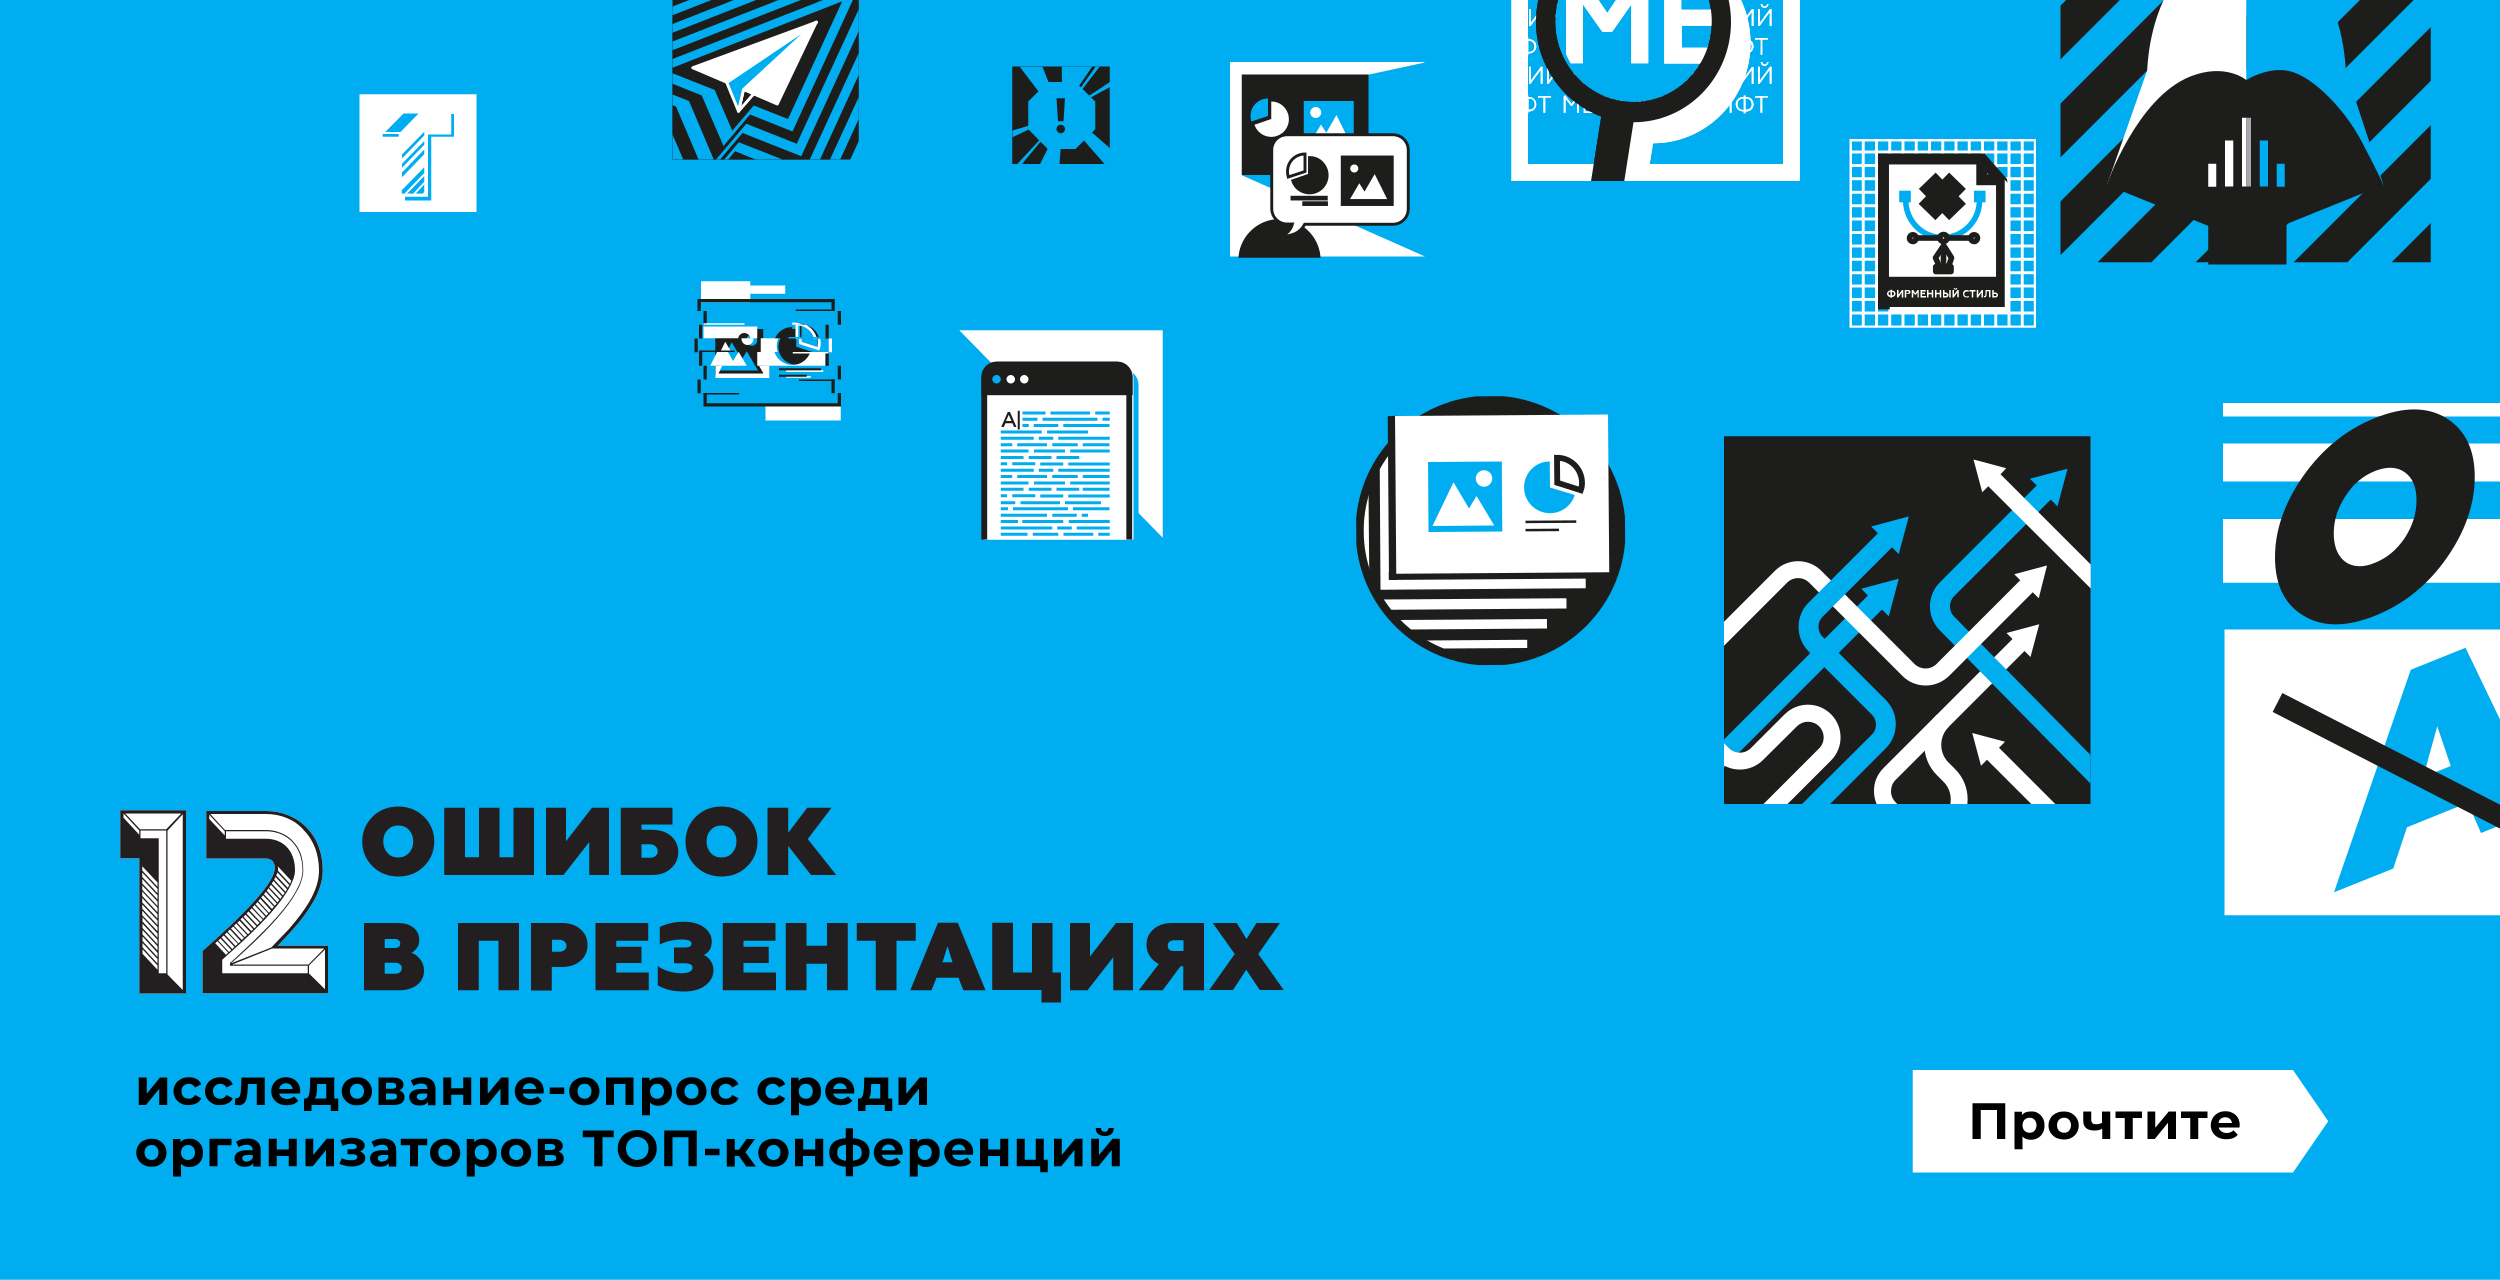 <?xml version="1.0" encoding="utf-8"?>
<!-- Generator: Adobe Illustrator 23.0.1, SVG Export Plug-In . SVG Version: 6.00 Build 0)  -->
<svg version="1.1" id="Layer_1" xmlns="http://www.w3.org/2000/svg" xmlns:xlink="http://www.w3.org/1999/xlink" x="0px" y="0px"
	 viewBox="0 0 1000 511.9" style="enable-background:new 0 0 1000 511.9;" xml:space="preserve">
<style type="text/css">
	.st0{fill:#00ADF0;}
	.st1{fill:#231F20;}
	.st2{fill:#FFFFFF;}
	.st3{clip-path:url(#SVGID_2_);fill:#FFFFFF;}
	.st4{clip-path:url(#SVGID_2_);fill:#231F20;}
	.st5{clip-path:url(#SVGID_4_);fill:none;stroke:#1D1D1B;stroke-width:15.197;stroke-miterlimit:10;}
	.st6{clip-path:url(#SVGID_6_);fill:#FFFFFF;}
	.st7{clip-path:url(#SVGID_6_);fill:#00ADF0;}
	.st8{clip-path:url(#SVGID_6_);fill:#1D1D1B;}
	.st9{fill:#A6A8AB;}
	.st10{fill:#1D1D1B;}
	.st11{clip-path:url(#SVGID_8_);fill:#00ADF0;}
	.st12{clip-path:url(#SVGID_8_);fill:#FFFFFF;}
	.st13{clip-path:url(#SVGID_8_);fill:none;stroke:#1D1D1B;stroke-width:2.338;stroke-miterlimit:10;}
	.st14{clip-path:url(#SVGID_8_);fill:#1D1D1B;}
	.st15{clip-path:url(#SVGID_10_);fill:#00ADF0;}
	.st16{clip-path:url(#SVGID_10_);fill:#FFFFFF;}
	.st17{clip-path:url(#SVGID_12_);fill:#FFFFFF;}
	.st18{clip-path:url(#SVGID_12_);fill:#1D1D1B;}
	.st19{clip-path:url(#SVGID_14_);fill:#FFFFFF;}
	.st20{clip-path:url(#SVGID_14_);fill:#1D1D1B;}
	.st21{clip-path:url(#SVGID_16_);fill:none;stroke:#FFFFFF;stroke-width:1.169;stroke-miterlimit:10;}
	.st22{fill:none;stroke:#1D1D1B;stroke-width:4.372;stroke-miterlimit:10;}
	.st23{clip-path:url(#SVGID_18_);fill:none;stroke:#00ADF0;stroke-width:2.247;stroke-miterlimit:10;}
	.st24{fill:none;stroke:#00ADF0;stroke-width:2.247;stroke-miterlimit:10;}
	.st25{fill:none;stroke:#1D1D1B;stroke-width:2.247;stroke-miterlimit:10;}
	.st26{clip-path:url(#SVGID_20_);fill:#FFFFFF;}
	.st27{clip-path:url(#SVGID_20_);fill:none;stroke:#1D1D1B;stroke-width:2.247;stroke-miterlimit:10;}
	.st28{fill:none;stroke:#1D1D1B;stroke-width:2.247;stroke-linecap:round;stroke-linejoin:round;stroke-miterlimit:10;}
	.st29{clip-path:url(#SVGID_22_);fill:#FFFFFF;}
	.st30{clip-path:url(#SVGID_24_);fill:#FFFFFF;}
	.st31{clip-path:url(#SVGID_26_);fill:#FFFFFF;}
	.st32{clip-path:url(#SVGID_28_);fill:#FFFFFF;}
	.st33{fill:none;stroke:#1D1D1B;stroke-width:9.352;stroke-miterlimit:10;}
	.st34{clip-path:url(#SVGID_30_);fill:#1D1D1B;}
	.st35{clip-path:url(#SVGID_30_);fill:none;stroke:#1D1D1B;stroke-width:3.507;stroke-miterlimit:10;}
	.st36{clip-path:url(#SVGID_30_);fill:#FFFFFF;}
	.st37{clip-path:url(#SVGID_32_);fill:#00ADF0;}
	.st38{clip-path:url(#SVGID_32_);fill:none;stroke:#1D1D1B;stroke-width:2.338;stroke-miterlimit:10;}
	.st39{clip-path:url(#SVGID_34_);fill:#FFFFFF;}
	.st40{clip-path:url(#SVGID_36_);fill:#1D1D1B;}
	.st41{clip-path:url(#SVGID_36_);fill:none;stroke:#1D1D1B;stroke-width:8.498;stroke-miterlimit:10;}
	.st42{fill:none;stroke:#FFFFFF;stroke-width:1.169;stroke-linecap:round;stroke-linejoin:round;stroke-miterlimit:10;}
	.st43{clip-path:url(#SVGID_38_);fill:#FFFFFF;}
	.st44{clip-path:url(#SVGID_38_);fill:#00ADF0;}
	.st45{fill:none;stroke:#1D1D1B;stroke-width:1.169;stroke-miterlimit:10;}
	.st46{clip-path:url(#SVGID_40_);fill:#FFFFFF;}
	.st47{clip-path:url(#SVGID_42_);fill:#1D1D1B;}
	.st48{clip-path:url(#SVGID_42_);fill:none;stroke:#1D1D1B;stroke-width:1.169;stroke-miterlimit:10;}
	.st49{clip-path:url(#SVGID_42_);fill:#FFFFFF;}
	.st50{clip-path:url(#SVGID_44_);fill:#1D1D1B;}
	.st51{clip-path:url(#SVGID_44_);fill:none;stroke:#1D1D1B;stroke-width:1.169;stroke-miterlimit:10;}
	.st52{clip-path:url(#SVGID_46_);fill:#FFFFFF;}
	.st53{clip-path:url(#SVGID_46_);fill:none;stroke:#1D1D1B;stroke-width:1.169;stroke-miterlimit:10;}
	.st54{clip-path:url(#SVGID_48_);fill:#FFFFFF;}
	.st55{clip-path:url(#SVGID_48_);fill:#00ADED;}
	.st56{clip-path:url(#SVGID_48_);fill:none;stroke:#00ADF0;stroke-width:1.169;stroke-miterlimit:10;}
	.st57{fill:#00ADED;}
	.st58{clip-path:url(#SVGID_50_);fill:none;stroke:#00ADF0;stroke-width:1.169;stroke-miterlimit:10;}
	.st59{clip-path:url(#SVGID_50_);fill:#FFFFFF;}
	.st60{clip-path:url(#SVGID_50_);fill:#00ADED;}
	.st61{clip-path:url(#SVGID_52_);fill:none;stroke:#FFFFFF;stroke-width:11.69;stroke-miterlimit:10;}
	.st62{clip-path:url(#SVGID_54_);fill:#00ADF0;}
	.st63{clip-path:url(#SVGID_56_);fill:#1D1D1B;}
	.st64{clip-path:url(#SVGID_58_);fill:#FFFFFF;}
	.st65{clip-path:url(#SVGID_60_);fill:#FFFFFF;}
	.st66{clip-path:url(#SVGID_62_);fill:#FFFFFF;}
	.st67{clip-path:url(#SVGID_64_);fill:#1D1D1B;}
	.st68{clip-path:url(#SVGID_64_);fill:#FFFFFF;}
	.st69{clip-path:url(#SVGID_66_);fill:#FFFFFF;}
</style>
<rect x="-24.9" y="0" class="st0" width="1050" height="516"/>
<g>
	<g>
		<path class="st1" d="M144.9,336.6c0-3.9,1.4-7.2,4.1-9.9c2.7-2.7,6.2-4.1,10.3-4.1c4.1,0,7.5,1.4,10.3,4.1c2.7,2.7,4.1,6,4.1,9.9
			c0,3.9-1.4,7.2-4.1,9.9c-2.7,2.7-6.1,4.1-10.3,4.1c-4.1,0-7.6-1.4-10.3-4.1C146.2,343.7,144.9,340.4,144.9,336.6z M155,341.2
			c1.1,1.2,2.5,1.8,4.3,1.8s3.1-0.6,4.3-1.8c1.1-1.3,1.7-2.8,1.7-4.6c0-1.9-0.6-3.4-1.7-4.6c-1.1-1.2-2.5-1.8-4.3-1.8
			s-3.2,0.6-4.3,1.8c-1.1,1.2-1.7,2.7-1.7,4.6C153.3,338.4,153.9,340,155,341.2z"/>
		<path class="st1" d="M213.5,350h-35.8v-26.9h8.3v19.8h5.6v-19.8h8.2v19.8h5.6v-19.8h8.2V350z"/>
		<path class="st1" d="M225.4,350h-7v-26.9h8v13.4l10.4-13.4h6.8V350h-7.9v-13.2L225.4,350z"/>
		<path class="st1" d="M260.6,350h-12.3v-26.9H269v6.7h-12.4v2.1h4c3.2,0,5.9,0.8,7.8,2.5c1.9,1.6,2.9,3.8,2.9,6.5
			c0,2.6-1,4.8-3,6.5C266.5,349.2,263.9,350,260.6,350z M256.6,337.8v5.3h3.3c0.9,0,1.7-0.2,2.3-0.7c0.6-0.5,0.9-1.1,0.9-1.9
			c0-0.8-0.3-1.4-0.9-2c-0.6-0.5-1.3-0.8-2.3-0.8H256.6z"/>
		<path class="st1" d="M274.2,336.6c0-3.9,1.4-7.2,4.1-9.9c2.7-2.7,6.2-4.1,10.3-4.1c4.1,0,7.5,1.4,10.3,4.1c2.7,2.7,4.1,6,4.1,9.9
			c0,3.9-1.4,7.2-4.1,9.9c-2.7,2.7-6.1,4.1-10.3,4.1c-4.1,0-7.6-1.4-10.3-4.1C275.5,343.7,274.2,340.4,274.2,336.6z M284.3,341.2
			c1.1,1.2,2.5,1.8,4.3,1.8s3.1-0.6,4.3-1.8c1.1-1.3,1.7-2.8,1.7-4.6c0-1.9-0.6-3.4-1.7-4.6c-1.1-1.2-2.5-1.8-4.3-1.8
			s-3.2,0.6-4.3,1.8c-1.1,1.2-1.7,2.7-1.7,4.6C282.6,338.4,283.2,340,284.3,341.2z"/>
		<path class="st1" d="M315.3,350H307v-26.9h8.3v10l7.6-10h9.7l-9.5,12.5l11.4,14.4h-10.1l-9.1-11.6V350z"/>
	</g>
	<g>
		<path class="st1" d="M159.8,396.1h-14.2v-26.9h13.6c2.5,0,4.6,0.6,6.1,1.8c1.6,1.2,2.4,2.9,2.4,5.1c0,1.3-0.4,2.4-1.1,3.3
			c-0.7,0.9-1.5,1.5-2.1,1.8c1.2,0.2,2.3,1,3.4,2.3c1.1,1.3,1.7,2.9,1.7,4.8c0,2.3-0.9,4.2-2.7,5.6
			C165.2,395.3,162.8,396.1,159.8,396.1z M153.9,375.6v3.6h4.2c0.6,0,1-0.2,1.4-0.5c0.4-0.3,0.6-0.7,0.6-1.2c0-0.6-0.2-1-0.6-1.4
			c-0.4-0.3-0.8-0.5-1.4-0.5H153.9z M153.9,385v4.5h4.3c0.7,0,1.3-0.2,1.8-0.6c0.4-0.4,0.7-0.9,0.7-1.6s-0.2-1.2-0.7-1.6
			c-0.5-0.4-1-0.6-1.8-0.6H153.9z"/>
		<path class="st1" d="M191.5,396.1h-8.3v-26.9h24.4v26.9h-8.2v-19.8h-7.9V396.1z"/>
		<path class="st1" d="M212.4,369.2h12.4c3.1,0,5.6,0.8,7.4,2.5c1.9,1.6,2.8,3.7,2.8,6.3c0,2.6-0.9,4.7-2.8,6.3
			c-1.8,1.6-4.3,2.5-7.4,2.5h-4.1v9.4h-8.3V369.2z M220.7,380.7h3c0.8,0,1.5-0.2,2.1-0.7c0.5-0.4,0.8-1,0.8-1.7
			c0-0.7-0.3-1.3-0.8-1.7c-0.5-0.4-1.2-0.7-2-0.7h-3V380.7z"/>
		<path class="st1" d="M259.5,396.1h-21.3v-26.9h21.1v7.1h-12.8v2.4h10.1v6.5h-10.1v3.8h13V396.1z"/>
		<path class="st1" d="M273.5,396.6c-4.2,0-7.7-0.8-10.4-2.5v-7.7c1.2,0.9,2.6,1.6,4.3,2.1c1.7,0.5,3.3,0.8,5,0.8
			c3.1,0,4.6-0.8,4.6-2.3c0-1.1-1.1-1.7-3.4-1.7h-4v-6.3h4.4c1.7,0,2.6-0.5,2.6-1.5c0-1.2-1.3-1.7-3.9-1.7c-3.2,0-6.1,0.7-8.8,2v-7
			c2.8-1.4,6-2.1,9.6-2.1c3.5,0,6.2,0.8,8.2,2.3c2,1.5,3,3.4,3,5.6c0,2.6-1.1,4.4-3.2,5.4c1.2,0.5,2.1,1.3,2.8,2.4
			c0.7,1,1.1,2.3,1.1,3.6c0,2.5-1.1,4.5-3.3,6.2C280.1,395.8,277.1,396.6,273.5,396.6z"/>
		<path class="st1" d="M310.4,396.1h-21.3v-26.9h21.1v7.1h-12.8v2.4h10.1v6.5h-10.1v3.8h13V396.1z"/>
		<path class="st1" d="M322.6,396.1h-8.3v-26.9h8.3v9.1h8.2v-9.1h8.3v26.9h-8.3v-10.6h-8.2V396.1z"/>
		<path class="st1" d="M342.7,376.3v-7.1h23.6v7.1h-7.7v19.8h-8.3v-19.8H342.7z"/>
		<path class="st1" d="M372.6,396.1h-8.5l11.1-27h7.9l11.1,27h-8.9l-1.9-5h-8.8L372.6,396.1z M379,378.5l-2,6.4h4L379,378.5z"/>
		<path class="st1" d="M424.4,401h-7.8v-5h-19.7v-26.9h8.3V389h7.6v-19.8h8.2V389h3.4V401z"/>
		<path class="st1" d="M435,396.1h-7v-26.9h8v13.4l10.4-13.4h6.8v26.9h-7.9v-13.2L435,396.1z"/>
		<path class="st1" d="M465.1,396.1h-9.6l8-10.5c-1.5-0.8-2.7-1.8-3.6-3.2c-0.9-1.3-1.3-2.9-1.3-4.5c0-2.5,0.9-4.6,2.8-6.2
			c1.8-1.6,4.3-2.5,7.3-2.5h12.9v26.9h-8.3v-9.6h-1.1L465.1,396.1z M469.7,380.4h3.7v-4.3h-3.7c-0.8,0-1.4,0.2-1.9,0.6
			s-0.7,0.9-0.7,1.6s0.2,1.2,0.7,1.6S468.9,380.4,469.7,380.4z"/>
		<path class="st1" d="M485.1,369.2h9.6l3.9,6.4l4-6.4h9.4l-8.7,12.4l10.2,14.4h-9.6l-5.4-8.1l-5.3,8.1h-9.5l10.2-14.4L485.1,369.2z
			"/>
	</g>
	<polygon class="st2" points="48.1,324.1 48.1,343.3 55.6,343.3 55.6,397.4 74.3,397.4 74.3,324.1 	"/>
	<path class="st1" d="M57,381.5v-1.8l6,6.5v1.7L57,381.5z M57,378.9v-1.7l6,6.4v1.8L57,378.9z M57,376.4v-1.8l6,6.5v1.7L57,376.4z
		 M57,373.8V372l6,6.5v1.7L57,373.8z M57,371.2v-1.7l6,6.4v1.8L57,371.2z M57,368.6v-1.7l6,6.5v1.7L57,368.6z M56.9,366.1v-1.8
		l6.1,6.5v1.7L56.9,366.1z M56.9,363.5v-1.7l6.1,6.4v1.8L56.9,363.5z M56.9,361v-1.8l6.1,6.5v1.7L56.9,361z M56.9,358.4v-1.8
		l6.1,6.5v1.8L56.9,358.4z M56.9,355.9v-1.7l6.1,6.4v1.8L56.9,355.9z M56.9,353.4v-1.8l6.1,6.5v1.7L56.9,353.4z M56.9,350.8V349
		l6.1,6.5v1.8L56.9,350.8z M56.9,348.2v-1.7L63,353v1.7L56.9,348.2z M56.2,332.2h10.3v57.1h-3v-54h-7.3V332.2z M67,389.8v-57.5
		l6.1-6.6V396L67,389.8z M49.4,327.1v-1.7l6.3,6.8v1.7L49.4,327.1z M50.1,325.4h22.4l-6,6.3H56L50.1,325.4z M48.1,324.1v19.2h7.6
		v54.1h18.7v-73.3H48.1z"/>
	<g>
		<defs>
			<rect id="SVGID_1_" x="48.1" y="312.8" width="520" height="104.6"/>
		</defs>
		<clipPath id="SVGID_2_">
			<use xlink:href="#SVGID_1_"  style="overflow:visible;"/>
		</clipPath>
		<path class="st3" d="M131.2,378.3v19H81v-16.9c6.2-5.4,15.3-13.8,21.1-20.3c2.7-3.1,4.8-5.7,6.1-8c2.9-4.9,1.4-7,0.7-7.8
			c-0.5-0.5-1.5-0.9-2.7-0.9H82.5v-19h23.8c6.5,0,12.4,2.4,16.6,6.9c2.1,2.2,3.7,4.8,4.7,7.8c1,2.7,1.5,5.8,1.5,9
			c0,4.2-1.3,8.5-4.2,13.3c-2,3.4-4.6,7-8.2,10.9c-1.8,2-3.7,4-5.6,6H131.2z"/>
		<path class="st4" d="M130,395.7v-15.9l-6.4,6.4v3.2L130,395.7z M111.1,346.5c0.2,0.5,0.1,1.5,0.1,1.8l4.8,5.2
			c0.2-0.4,0.4-0.8,0.5-1.2L111.1,346.5z M110.5,350.2l4.6,4.9c0.1,0,0.4-0.7,0.6-1.1L111,349C110.9,349.3,110.7,349.8,110.5,350.2
			 M110.2,350.8c-0.2,0.3-0.4,0.7-0.5,1.1l4.5,4.8c0.2-0.4,0.4-0.7,0.6-1L110.2,350.8z M108.7,353.4l4.5,4.8c0.2-0.4,0.4-0.7,0.7-1
			l-4.5-4.8C109.1,352.6,109,353.1,108.7,353.4 M108.4,353.9c-0.2,0.3-0.4,0.6-0.7,1l4.4,4.7c0.2-0.3,0.5-0.7,0.7-1L108.4,353.9z
			 M107.4,355.3c-0.2,0.4-0.5,0.7-0.7,1l4.3,4.7c0.2-0.3,0.5-0.6,0.7-1L107.4,355.3z M106.3,356.7c-0.2,0.3-0.5,0.7-0.7,1l4.3,4.6
			c0.3-0.3,0.5-0.6,0.8-0.9L106.3,356.7z M105.2,358.1c-0.2,0.3-0.5,0.6-0.7,0.9l4.3,4.6c0.2-0.3,0.5-0.6,0.8-0.9L105.2,358.1z
			 M104.1,359.5c-0.2,0.3-0.5,0.5-0.8,0.9l4.3,4.7c0.3-0.3,0.5-0.6,0.8-0.9L104.1,359.5z M103,360.8c-0.2,0.3-0.5,0.6-0.8,0.9
			l4.3,4.6c0.3-0.3,0.5-0.6,0.8-0.9L103,360.8z M101.8,362c-0.2,0.3-0.5,0.6-0.8,0.9l4.3,4.6c0.2-0.2,0.5-0.5,0.8-0.9L101.8,362z
			 M100.7,363.3c-0.2,0.3-0.5,0.5-0.8,0.9l4.3,4.6c0.3-0.3,0.5-0.6,0.9-0.9L100.7,363.3z M99.4,364.6c-0.2,0.2-0.5,0.5-0.8,0.8
			l4.3,4.6c0.3-0.2,0.5-0.5,0.9-0.9L99.4,364.6z M97.4,366.7l4.3,4.6c0.3-0.2,0.6-0.5,0.9-0.8l-4.3-4.6
			C98,366.1,97.7,366.4,97.4,366.7 M101.3,371.7L97,367c-0.2,0.2-0.6,0.5-0.8,0.8l4.3,4.6C100.8,372.2,101,371.9,101.3,371.7
			 M95.8,368.3c-0.2,0.2-0.6,0.6-0.9,0.8l4.3,4.6c0.3-0.3,0.5-0.5,0.9-0.8L95.8,368.3z M94.5,369.4c-0.3,0.3-0.5,0.5-0.9,0.9
			l4.3,4.6c0.3-0.3,0.6-0.5,0.9-0.9L94.5,369.4z M123.4,385.8l6.3-6.4h-20.8l-16,6.4H123.4z M93.3,370.6c-0.2,0.2-0.5,0.5-0.9,0.8
			l4.3,4.6c0.2-0.2,0.5-0.5,0.9-0.8L93.3,370.6z M92,371.8c-0.3,0.3-0.6,0.5-0.9,0.9l4.3,4.6c0.3-0.2,0.5-0.5,0.9-0.8L92,371.8z
			 M90.8,373c-0.3,0.2-0.6,0.5-0.9,0.8l4.3,4.6c0.3-0.3,0.6-0.5,0.9-0.9L90.8,373z M90.9,382.1c-0.5,0.4-1,0.9-2,1.8v5.4h34.2v-3H92
			v-1.1l1-0.9c5-4.6,11.8-10.8,17.6-17.3c7-7.9,10.4-14.1,10.4-18.9c0-9.3-5.9-15.6-14.7-15.6H90.4v3h15.9c7.1,0,11.7,4.9,11.7,12.6
			c0,4-3.2,9.7-9.6,17C102.8,371.4,96,377.6,90.9,382.1 M89.5,374.2c-0.3,0.2-0.6,0.5-0.9,0.8l4.3,4.6c0.3-0.3,0.6-0.5,0.9-0.8
			L89.5,374.2z M88.2,375.4c-0.3,0.2-0.6,0.5-0.9,0.8l4.3,4.6c0.3-0.2,0.6-0.5,0.9-0.8L88.2,375.4z M86.1,377.3l4.3,4.6l0.9-0.8
			l-4.3-4.6C86.6,376.8,86.2,377.1,86.1,377.3 M106.3,325.6H84.1l5.9,6.4h16.2c2.3,0,4.3,0.4,6.2,1.2c1.8,0.7,3.5,1.8,4.8,3.3
			c1.3,1.4,2.4,3.1,3.1,5.1c0.7,2,1,4.2,1,6.6c0,1.2-0.2,2.6-0.7,4c-0.4,1.4-1,2.9-2,4.5c-1.7,3.2-4.3,6.7-7.9,10.8
			c-5.7,6.5-12.6,12.8-17.7,17.3c-0.2,0.2-0.4,0.3-0.5,0.5l16-6.3c3.4-3.5,5.3-5.5,7-7.3c3.5-4,6.1-7.5,8.1-10.8
			c2.7-4.6,4-8.8,4-12.7c0-3.1-0.5-5.9-1.4-8.6c-1-2.7-2.5-5.3-4.5-7.3C118.1,327.9,112.5,325.6,106.3,325.6 M83.7,325.9v1.7
			l6.2,6.6v-1.7L83.7,325.9z M131.2,378.3v19H81v-16.9c6.2-5.4,15.3-13.8,21.1-20.3c2.7-3.1,4.8-5.7,6.1-8c2.9-4.9,1.4-7,0.7-7.8
			c-0.5-0.5-1.5-0.9-2.7-0.9H82.5v-19h23.8c6.5,0,12.4,2.4,16.6,6.9c2.1,2.2,3.7,4.8,4.7,7.8c1,2.7,1.5,5.8,1.5,9
			c0,4.2-1.3,8.5-4.2,13.3c-2,3.4-4.6,7-8.2,10.9c-1.8,2-3.7,4-5.6,6H131.2z"/>
	</g>
</g>
<g>
	<g>
		<defs>
			<rect id="SVGID_3_" x="824.2" y="-42.2" width="148.1" height="147.1"/>
		</defs>
		<clipPath id="SVGID_4_">
			<use xlink:href="#SVGID_3_"  style="overflow:visible;"/>
		</clipPath>
		<path class="st5" d="M890.2,182.1l147.3-147.3 M873.7,159.4L1021,12.1 M857.2,136.7l147.3-147.3 M817,137.7l171-171 M803.9,111.6
			L971.5-56 M807.7,68.7L955-78.7 M791.2,46l147.3-147.3"/>
	</g>
	<g>
		<defs>
			<rect id="SVGID_5_" x="824.2" y="-42.2" width="148.1" height="148.1"/>
		</defs>
		<clipPath id="SVGID_6_">
			<use xlink:href="#SVGID_5_"  style="overflow:visible;"/>
		</clipPath>
		<path class="st6" d="M898.6-21.9v64.2L842.8,74l16.1-45.9c0,0,0.3-21.7,11.8-36.9C881.7-23.5,898.6-21.9,898.6-21.9"/>
		<path class="st7" d="M898.6-21.9v64.2L953.4,74l-15.1-45.9c0,0-0.3-21.7-11.8-36.9C915.5-23.5,898.6-21.9,898.6-21.9"/>
		<path class="st8" d="M842.7,74c0,0,11.9-34.8,33.4-43.4c14.2-5.6,22.4,1.4,22.4,1.4s8.8-5.6,17.5-3.5c8.5,2,21.5,14.1,29.2,29.1
			c7.8,14.9,8.1,16.4,8.1,16.4l-55.3,22.3L842.7,74z"/>
	</g>
	<rect x="883.3" y="65.5" class="st2" width="3.2" height="9.2"/>
	<rect x="890" y="56.2" class="st2" width="3.3" height="18.4"/>
	<rect x="896.8" y="47.1" class="st2" width="1.8" height="27.5"/>
	<rect x="910.7" y="65.5" class="st0" width="3.2" height="9.2"/>
	<rect x="903.9" y="56.2" class="st0" width="3.3" height="18.4"/>
	<rect x="898.6" y="47.1" class="st9" width="1.8" height="27.5"/>
	<rect x="883.3" y="83.5" class="st10" width="31.3" height="22.3"/>
</g>
<g>
	<polygon class="st2" points="383.7,132.1 465.1,215.1 465.1,132.1 	"/>
	<g>
		<defs>
			<rect id="SVGID_7_" x="383.7" y="132.1" width="81.4" height="83.7"/>
		</defs>
		<clipPath id="SVGID_8_">
			<use xlink:href="#SVGID_7_"  style="overflow:visible;"/>
		</clipPath>
		<path class="st11" d="M449.8,148h-48.5c-3.1,0-5.5,2.5-5.5,5.7v7v55.1h59.6v-55.1v-7C455.3,150.5,452.8,148,449.8,148"/>
		<path class="st12" d="M447.8,145.2h-48.5c-3.1,0-5.5,2.5-5.5,5.7v7v57.9h59.6v-57.9v-7C453.3,147.7,450.8,145.2,447.8,145.2"/>
		<path class="st12" d="M393.7,215.8v-64.9c0-2.8,2.2-5,4.9-5h48.2c2.7,0,4.9,2.3,4.9,5v64.9"/>
		<path class="st13" d="M393.7,215.8v-64.9c0-2.8,2.2-5,4.9-5h48.2c2.7,0,4.9,2.3,4.9,5v64.9"/>
		<path class="st14" d="M446.9,145.8h-48.2c-2.7,0-4.9,2.2-4.9,4.9v6.2h58.1v-6.2C451.8,148,449.6,145.8,446.9,145.8"/>
		<path class="st13" d="M446.9,145.8h-48.2c-2.7,0-4.9,2.2-4.9,4.9v6.2h58.1v-6.2C451.8,148,449.6,145.8,446.9,145.8z"/>
	</g>
	<rect x="409" y="167.1" class="st0" width="6" height="1.2"/>
	<rect x="417" y="167.1" class="st0" width="22" height="1.2"/>
	<rect x="441" y="167.1" class="st0" width="2.9" height="1.2"/>
	<rect x="409" y="169.6" class="st0" width="2.5" height="1.2"/>
	<rect x="413.5" y="169.6" class="st0" width="9.8" height="1.2"/>
	<rect x="425.3" y="169.6" class="st0" width="18.5" height="1.2"/>
	<rect x="400.3" y="172.2" class="st0" width="16.4" height="1.2"/>
	<rect x="418.8" y="172.2" class="st0" width="16.4" height="1.2"/>
	<rect x="400.3" y="174.7" class="st0" width="13.2" height="1.2"/>
	<rect x="415.5" y="174.7" class="st0" width="5.8" height="1.2"/>
	<rect x="423.3" y="174.7" class="st0" width="20.6" height="1.2"/>
	<rect x="400.3" y="177.3" class="st0" width="4.6" height="1.2"/>
	<rect x="406.9" y="177.3" class="st0" width="11.9" height="1.2"/>
	<rect x="420.9" y="177.3" class="st0" width="10.2" height="1.2"/>
	<rect x="433.1" y="177.3" class="st0" width="10.7" height="1.2"/>
	<rect x="400.3" y="179.8" class="st0" width="11.1" height="1.2"/>
	<rect x="428.1" y="179.8" class="st0" width="15.8" height="1.2"/>
	<rect x="413.6" y="179.8" class="st0" width="12.4" height="1.2"/>
	<rect x="400.3" y="182.4" class="st0" width="9.1" height="1.2"/>
	<rect x="411.5" y="182.4" class="st0" width="9.1" height="1.2"/>
	<rect x="422.6" y="182.4" class="st0" width="9.1" height="1.2"/>
	<rect x="400.3" y="184.9" class="st0" width="2.5" height="1.2"/>
	<rect x="404.9" y="184.9" class="st0" width="9.2" height="1.2"/>
	<rect x="416.1" y="185" class="st0" width="9.2" height="1.2"/>
	<rect x="427.3" y="185" class="st0" width="16.6" height="1.2"/>
	<rect x="400.3" y="187.5" class="st0" width="13.2" height="1.2"/>
	<rect x="415.5" y="187.5" class="st0" width="5.8" height="1.2"/>
	<rect x="423.3" y="187.5" class="st0" width="20.6" height="1.2"/>
	<rect x="400.3" y="190" class="st0" width="4.6" height="1.2"/>
	<rect x="406.9" y="190" class="st0" width="11.9" height="1.2"/>
	<rect x="420.9" y="190" class="st0" width="10.2" height="1.2"/>
	<rect x="433.1" y="190" class="st0" width="10.7" height="1.2"/>
	<rect x="400.3" y="192.6" class="st0" width="11.1" height="1.2"/>
	<rect x="428.1" y="192.6" class="st0" width="15.8" height="1.2"/>
	<rect x="413.6" y="192.6" class="st0" width="12.4" height="1.2"/>
	<rect x="400.3" y="195.1" class="st0" width="9.1" height="1.2"/>
	<rect x="411.5" y="195.1" class="st0" width="9.1" height="1.2"/>
	<rect x="422.6" y="195.1" class="st0" width="9.1" height="1.2"/>
	<rect x="433.1" y="195.1" class="st0" width="10.7" height="1.2"/>
	<rect x="400.3" y="197.7" class="st0" width="2.5" height="1.2"/>
	<rect x="404.9" y="197.7" class="st0" width="9.2" height="1.2"/>
	<rect x="416.1" y="197.8" class="st0" width="9.2" height="1.2"/>
	<rect x="427.3" y="197.8" class="st0" width="16.6" height="1.2"/>
	<rect x="409" y="164.6" class="st0" width="9.2" height="1.2"/>
	<rect x="420.2" y="164.6" class="st0" width="15.8" height="1.2"/>
	<rect x="438.1" y="164.6" class="st0" width="5.8" height="1.2"/>
	<rect x="429.2" y="202.9" class="st0" width="14.6" height="1.2"/>
	<rect x="405.2" y="202.9" class="st0" width="22" height="1.2"/>
	<rect x="400.3" y="202.9" class="st0" width="2.9" height="1.2"/>
	<rect x="432.7" y="205.5" class="st0" width="2.5" height="1.2"/>
	<rect x="420.9" y="205.5" class="st0" width="9.8" height="1.2"/>
	<rect x="400.3" y="205.5" class="st0" width="18.5" height="1.2"/>
	<rect x="427.5" y="208" class="st0" width="16.4" height="1.2"/>
	<rect x="408.9" y="208" class="st0" width="16.4" height="1.2"/>
	<rect x="400.3" y="208" class="st0" width="6.9" height="1.2"/>
	<rect x="430.7" y="210.6" class="st0" width="13.2" height="1.2"/>
	<rect x="422.9" y="210.6" class="st0" width="5.8" height="1.2"/>
	<rect x="400.3" y="210.6" class="st0" width="20.6" height="1.2"/>
	<rect x="439.3" y="213.1" class="st0" width="4.6" height="1.2"/>
	<rect x="425.4" y="213.1" class="st0" width="11.9" height="1.2"/>
	<rect x="413.1" y="213.1" class="st0" width="10.2" height="1.2"/>
	<rect x="400.3" y="213.1" class="st0" width="10.7" height="1.2"/>
	<rect x="426" y="200.5" class="st0" width="14.4" height="1.2"/>
	<rect x="408.2" y="200.5" class="st0" width="15.8" height="1.2"/>
	<rect x="400.3" y="200.5" class="st0" width="5.8" height="1.2"/>
	<path class="st10" d="M403.5,165.9l-1.1,2.5h2.2L403.5,165.9z M401.5,170.8h-1l2.6-6h0.9l2.6,6h-1l-0.6-1.5h-2.8L401.5,170.8z"/>
	<rect x="407.1" y="164.3" class="st10" width="0.8" height="7.5"/>
	<g>
		<defs>
			<rect id="SVGID_9_" x="383.7" y="132.1" width="81.4" height="83.7"/>
		</defs>
		<clipPath id="SVGID_10_">
			<use xlink:href="#SVGID_9_"  style="overflow:visible;"/>
		</clipPath>
		<path class="st15" d="M400.3,151.7c0,1-0.8,1.7-1.7,1.7c-0.9,0-1.7-0.8-1.7-1.7s0.8-1.7,1.7-1.7
			C399.6,150,400.3,150.8,400.3,151.7"/>
		<path class="st16" d="M406,151.7c0,1-0.8,1.7-1.7,1.7c-0.9,0-1.7-0.8-1.7-1.7s0.8-1.7,1.7-1.7C405.2,150,406,150.8,406,151.7"/>
		<path class="st16" d="M411.4,151.7c0,1-0.8,1.7-1.7,1.7c-0.9,0-1.7-0.8-1.7-1.7s0.8-1.7,1.7-1.7
			C410.6,150,411.4,150.8,411.4,151.7"/>
	</g>
</g>
<g>
	<path class="st2" d="M611.2-39.3h102V65.6h-102V-39.3z M604.6,72.4h115.3V-46.1H604.6V72.4z"/>
	<g>
		<defs>
			<rect id="SVGID_11_" x="604.6" y="-46.1" width="115.3" height="118.5"/>
		</defs>
		<clipPath id="SVGID_12_">
			<use xlink:href="#SVGID_11_"  style="overflow:visible;"/>
		</clipPath>
		<path class="st17" d="M686.4,10.1c0-0.5,0-1,0-1.5c0-1.6-0.1-3.2-0.3-4.7h-13.6v-6.6h11.9c-0.8-2.2-1.9-4.4-3.1-6.3h-15.6v34.4
			h16.3c1.2-2,2.1-4.1,2.9-6.3h-12.2v-8.8H686.4z M642.9,5.2L633.3-9H629c-1,1.5-1.8,3.2-2.6,4.9v25.6c0.6,1.3,1.2,2.6,1.9,3.8h4.9
			V1.8l7.8,11h3.8l7.7-11v23.5h6.8V-9h-6.8L642.9,5.2z"/>
		<path class="st17" d="M615.1,39h2.3v6.1h0.7V39h2.3v-0.6h-5.2V39z M634.2,41.8h3.1v-0.6h-3.1V39h3.8v-0.6h-4.5v6.8h4.6v-0.6h-4
			V41.8z M619.5,32.3v-5.6h-0.7v6.8h0.6l4.1-5.6v5.6h0.7v-6.8h-0.6L619.5,32.3z M628.6,41.6l-2.4-3.3h-0.7v6.8h0.7v-5.7l2.2,3h0.4
			l2.1-3v5.7h0.7v-6.8H631L628.6,41.6z M653.2,43.9v-3.1c-0.2,0-0.5,0-0.7,0v4.3h0.6l3.3-4.5c-0.3,0-0.6,0-0.8,0.1L653.2,43.9z
			 M643.8,45.1h0.7v-5.6c-0.2-0.1-0.5-0.1-0.7-0.2V45.1z M640.4,38.3l0,1.8c0,0.5,0,0.9,0,1.2c0,0.3,0,0.7-0.1,1
			c0,0.3-0.1,0.6-0.2,0.9c-0.1,0.4-0.2,0.7-0.4,0.9c-0.2,0.2-0.4,0.3-0.7,0.3c-0.1,0-0.2,0-0.3,0v0.7c0,0,0.1,0,0.3,0
			c0.5,0,0.9-0.2,1.1-0.4c0.3-0.3,0.5-0.7,0.6-1.3c0.2-0.6,0.2-1.6,0.3-2.9l0-1.5h2c-0.6-0.2-1.1-0.4-1.7-0.6H640.4z M648.8,40.4
			c-0.3,0-0.5-0.1-0.8-0.1l-1,1v-1.1c-0.2-0.1-0.5-0.1-0.7-0.2v5.1h0.7v-3.4l3.5,3.4h1l-3.7-3.7L648.8,40.4z M626.2-8h-0.7v2
			c0.3-0.6,0.6-1.1,0.9-1.7L626.2-8z M616.3-18.4v5.6h0.7v-6.8h-0.6l-4.1,5.6v-5.6h-0.7v6.8h0.6L616.3-18.4z M621.5-20
			c0.4,0,0.8-0.1,1.1-0.4c0.3-0.3,0.4-0.6,0.5-1.1h-0.6c0,0.3-0.1,0.5-0.3,0.7c-0.2,0.2-0.4,0.3-0.7,0.3c-0.3,0-0.5-0.1-0.7-0.3
			c-0.2-0.2-0.3-0.4-0.3-0.7h-0.6c0,0.4,0.2,0.8,0.4,1.1C620.7-20.2,621-20,621.5-20 M610.6,33.5l-3.7-3.7l3.2-3.1h-0.9l-3,2.9v-2.9
			h-0.7v6.8h0.7v-3.4l3.5,3.4H610.6z M613.8,42.5c-0.1,0.3-0.2,0.5-0.4,0.7c-0.2,0.2-0.5,0.4-0.8,0.5c-0.3,0.1-0.7,0.2-1.2,0.2v-4.5
			c0.9,0,1.5,0.2,1.9,0.7c0.4,0.4,0.6,1,0.6,1.6C613.9,42,613.9,42.3,613.8,42.5 M610.6,44c-0.9,0-1.5-0.2-1.9-0.7
			c-0.4-0.4-0.6-1-0.6-1.6c0-0.6,0.2-1.2,0.6-1.6c0.4-0.4,1.1-0.7,1.9-0.7V44z M611.3,38.8v-0.6h-0.7v0.6c-1.1,0-1.9,0.3-2.4,0.9
			c-0.6,0.6-0.8,1.2-0.8,2c0,0.8,0.3,1.5,0.8,2c0.6,0.6,1.4,0.8,2.4,0.9v0.7h0.7v-0.7c1.1,0,1.9-0.3,2.4-0.9c0.6-0.6,0.8-1.2,0.8-2
			c0-0.8-0.3-1.5-0.8-2C613.2,39.1,612.4,38.8,611.3,38.8 M606.1,6.9l3.5,3.4h1l-3.7-3.7l3.2-3.1h-0.9l-3,2.9V3.6h-0.7v6.8h0.7V6.9z
			 M606.1-16.3l3.5,3.4h1l-3.7-3.7l3.2-3.1h-0.9l-3,2.9v-2.9h-0.7v6.8h0.7V-16.3z M610.6-6.9v4.5c-0.9,0-1.5-0.2-1.9-0.7
			c-0.4-0.4-0.6-1-0.6-1.6c0-0.6,0.2-1.2,0.6-1.6C609.1-6.7,609.8-6.9,610.6-6.9 M611.3-6.9c0.9,0,1.5,0.2,1.9,0.7
			c0.4,0.4,0.6,1,0.6,1.6c0,0.3,0,0.6-0.1,0.8c-0.1,0.3-0.2,0.5-0.4,0.7c-0.2,0.2-0.5,0.4-0.8,0.5c-0.3,0.1-0.7,0.2-1.2,0.2V-6.9z
			 M607.4-4.6c0,0.8,0.3,1.5,0.8,2c0.6,0.6,1.4,0.8,2.4,0.9V-1h0.7v-0.7c1.1,0,1.9-0.3,2.4-0.9c0.6-0.6,0.8-1.2,0.8-2
			c0-0.8-0.3-1.5-0.8-2c-0.6-0.6-1.4-0.8-2.4-0.9v-0.6h-0.7v0.6c-1.1,0-1.9,0.3-2.4,0.9C607.7-6.1,607.4-5.4,607.4-4.6 M619.5-14
			v-5.6h-0.7v6.8h0.6l4.1-5.6v5.6h0.7v-6.8h-0.6L619.5-14z M700.6-3.8c-0.1,0.3-0.2,0.5-0.4,0.7c-0.2,0.2-0.5,0.4-0.8,0.5
			c-0.3,0.1-0.7,0.2-1.2,0.2v-4.5c0.9,0,1.5,0.2,1.9,0.7c0.4,0.4,0.6,1,0.6,1.6C700.7-4.3,700.7-4.1,700.6-3.8 M697.5-2.4
			c-0.9,0-1.5-0.2-1.9-0.7c-0.4-0.4-0.6-1-0.6-1.6c0-0.6,0.2-1.2,0.6-1.6c0.4-0.4,1.1-0.7,1.9-0.7V-2.4z M698.2-7.5v-0.6h-0.7v0.6
			c-1.1,0-1.9,0.3-2.4,0.9c-0.6,0.6-0.8,1.2-0.8,2c0,0.8,0.3,1.5,0.8,2c0.6,0.6,1.4,0.8,2.4,0.9V-1h0.7v-0.7c1.1,0,1.9-0.3,2.4-0.9
			c0.6-0.6,0.8-1.2,0.8-2c0-0.8-0.3-1.5-0.8-2C700.1-7.2,699.3-7.5,698.2-7.5 M696,3.6v6.8h0.6l4.1-5.6v5.6h0.7V3.6h-0.6l-4.1,5.6
			V3.6H696z M701.9,39h2.3v6.1h0.7V39h2.3v-0.6h-5.2V39z M703.9,32.3v-5.6h-0.7v6.8h0.6l4.1-5.6v5.6h0.7v-6.8H708L703.9,32.3z
			 M708-19.6l-4.1,5.6v-5.6h-0.7v6.8h0.6l4.1-5.6v5.6h0.7v-6.8H708z M703.9,9.2V3.6h-0.7v6.8h0.6l4.1-5.6v5.6h0.7V3.6H708L703.9,9.2
			z M700.6,19.4c-0.1,0.3-0.2,0.5-0.4,0.7c-0.2,0.2-0.5,0.4-0.8,0.5c-0.3,0.1-0.7,0.2-1.2,0.2v-4.5c0.9,0,1.5,0.2,1.9,0.7
			c0.4,0.4,0.6,1,0.6,1.6C700.7,18.8,700.7,19.1,700.6,19.4 M697.5,20.8c-0.9,0-1.5-0.2-1.9-0.7c-0.4-0.4-0.6-1-0.6-1.6
			c0-0.6,0.2-1.2,0.6-1.6c0.4-0.4,1.1-0.7,1.9-0.7V20.8z M698.2,15.6V15h-0.7v0.6c-1.1,0-1.9,0.3-2.4,0.9c-0.6,0.6-0.8,1.2-0.8,2
			c0,0.8,0.3,1.5,0.8,2c0.6,0.6,1.4,0.8,2.4,0.9v0.7h0.7v-0.7c1.1,0,1.9-0.3,2.4-0.9c0.6-0.6,0.8-1.2,0.8-2c0-0.8-0.3-1.5-0.8-2
			C700.1,15.9,699.3,15.6,698.2,15.6 M687.9,33.5v-6.8h-4.1l0,1.8c0,0.5,0,0.9,0,1.2c0,0.3,0,0.7-0.1,1c0,0.3-0.1,0.6-0.2,0.9
			c-0.1,0.4-0.2,0.7-0.4,0.9c-0.2,0.2-0.4,0.3-0.7,0.3c-0.1,0-0.2,0-0.3,0v0.7c0,0,0.1,0,0.3,0c0.5,0,0.9-0.2,1.1-0.4
			c0.3-0.3,0.5-0.7,0.6-1.3c0.1-0.6,0.2-1.6,0.3-2.9l0-1.5h2.7v6.1H687.9z M678.5,44.5h-2.8v-6.1H675v6.1h-2.8v-6.1h-0.7v6.8h7.7
			v-6.8h-0.7V44.5z M660.5,43.9V40c-0.2,0.1-0.5,0.1-0.7,0.2v5h0.6l4.1-5.6v5.6h0.7v-6.7c-0.3,0.1-0.6,0.3-1,0.4L660.5,43.9z
			 M684.8,41.1c-0.3,0.2-0.6,0.3-1.1,0.3h-2V39h2c0.5,0,0.8,0.1,1.1,0.3c0.3,0.2,0.4,0.5,0.4,0.9C685.2,40.6,685.1,40.9,684.8,41.1
			 M683.8,38.3H681v6.8h0.7v-3h2.1c0.7,0,1.2-0.2,1.5-0.5c0.4-0.3,0.6-0.8,0.6-1.4c0-0.6-0.2-1-0.6-1.4
			C684.9,38.5,684.4,38.3,683.8,38.3 M696,26.8v6.8h0.6l4.1-5.6v5.6h0.7v-6.8h-0.6l-4.1,5.6v-5.6H696z M700.6,42.5
			c-0.1,0.3-0.2,0.5-0.4,0.7c-0.2,0.2-0.5,0.4-0.8,0.5c-0.3,0.1-0.7,0.2-1.2,0.2v-4.5c0.9,0,1.5,0.2,1.9,0.7c0.4,0.4,0.6,1,0.6,1.6
			C700.7,42,700.7,42.3,700.6,42.5 M697.5,44c-0.9,0-1.5-0.2-1.9-0.7c-0.4-0.4-0.6-1-0.6-1.6c0-0.6,0.2-1.2,0.6-1.6
			c0.4-0.4,1.1-0.7,1.9-0.7V44z M698.2,38.8v-0.6h-0.7v0.6c-1.1,0-1.9,0.3-2.4,0.9c-0.6,0.6-0.8,1.2-0.8,2c0,0.8,0.3,1.5,0.8,2
			c0.6,0.6,1.4,0.8,2.4,0.9v0.7h0.7v-0.7c1.1,0,1.9-0.3,2.4-0.9c0.6-0.6,0.8-1.2,0.8-2c0-0.8-0.3-1.5-0.8-2
			C700.1,39.1,699.3,38.8,698.2,38.8 M687.9,43.9v-5.6h-0.7v6.8h0.6l4.1-5.6v5.6h0.7v-6.8H692L687.9,43.9z M657.2,45.1h0.7v-4.6
			c-0.2,0-0.5,0.1-0.7,0.1V45.1z M691.2,29.8l3.2-3.1h-0.9l-3,2.9v-2.9h-0.7v6.8h0.7v-3.4l3.5,3.4h1L691.2,29.8z M674.4,33.5h0.7
			v-1.7c-0.2,0.2-0.5,0.5-0.7,0.7V33.5z M692.6,21.9v-6.8H692l-4.1,5.6v-5.6h-0.7v6.8h0.6l4.1-5.6v5.6H692.6z M617,33.5v-6.8h-0.6
			l-4.1,5.6v-5.6h-0.7v6.8h0.6l4.1-5.6v5.6H617z M687.9,10.3V3.6h-3.6c0.1,0.4,0.1,0.8,0.2,1.3l0-0.6h2.7v6.1H687.9z M618,21.9v-6.1
			h2.3v-0.6h-5.2v0.6h2.3v6.1H618z M618.8,3.6v6.8h0.6l2.8-3.8c0-0.4,0-0.8,0.1-1.2l-2.8,3.8V3.6H618.8z M611.6,3.6v6.8h0.6l4.1-5.6
			v5.6h0.7V3.6h-0.6l-4.1,5.6V3.6H611.6z M622.2,2.3c-0.2,0.2-0.4,0.3-0.7,0.3c-0.3,0-0.5-0.1-0.7-0.3c-0.2-0.2-0.3-0.4-0.3-0.7
			h-0.6c0,0.4,0.2,0.8,0.4,1.1c0.3,0.3,0.7,0.4,1.1,0.4c0.4,0,0.8-0.1,1.1-0.4c0,0,0,0,0.1-0.1c0.1-0.3,0.1-0.7,0.2-1h-0.4
			C622.5,1.9,622.4,2.1,622.2,2.3 M608.7,20.1c-0.4-0.4-0.6-1-0.6-1.6c0-0.6,0.2-1.2,0.6-1.6c0.4-0.4,1.1-0.7,1.9-0.7v4.5
			C609.8,20.8,609.1,20.6,608.7,20.1 M611.3,16.3c0.9,0,1.5,0.2,1.9,0.7c0.4,0.4,0.6,1,0.6,1.6c0,0.3,0,0.6-0.1,0.8
			c-0.1,0.3-0.2,0.5-0.4,0.7c-0.2,0.2-0.5,0.4-0.8,0.5c-0.3,0.1-0.7,0.2-1.2,0.2V16.3z M611.3,22.1v-0.7c1.1,0,1.9-0.3,2.4-0.9
			c0.6-0.6,0.8-1.2,0.8-2c0-0.8-0.3-1.5-0.8-2c-0.6-0.6-1.4-0.8-2.4-0.9V15h-0.7v0.6c-1.1,0-1.9,0.3-2.4,0.9c-0.6,0.6-0.8,1.2-0.8,2
			c0,0.8,0.3,1.5,0.8,2c0.6,0.6,1.4,0.8,2.4,0.9v0.7H611.3z M683.7-4.9h-1.9c0.1,0.2,0.2,0.4,0.3,0.6h1.7c0.7,0,1.2-0.2,1.5-0.5
			c0.4-0.3,0.6-0.8,0.6-1.4c0-0.6-0.2-1-0.6-1.4c-0.4-0.3-0.9-0.5-1.5-0.5H681v1.5c0.2,0.5,0.5,0.9,0.7,1.4v-2.3h2
			c0.5,0,0.8,0.1,1.1,0.3c0.3,0.2,0.4,0.5,0.4,0.9c0,0.4-0.1,0.7-0.4,0.9C684.6-5,684.2-4.9,683.7-4.9 M704.2-1.2h0.7v-6.1h2.3V-8
			h-5.2v0.6h2.3V-1.2z M706.6,2.3c-0.2,0.2-0.4,0.3-0.7,0.3c-0.3,0-0.5-0.1-0.7-0.3c-0.2-0.2-0.3-0.4-0.3-0.7h-0.6
			c0,0.4,0.2,0.8,0.4,1.1c0.3,0.3,0.7,0.4,1.1,0.4c0.4,0,0.8-0.1,1.1-0.4c0.3-0.3,0.4-0.6,0.5-1.1h-0.6
			C706.8,1.9,706.7,2.1,706.6,2.3 M705.9-20c0.4,0,0.8-0.1,1.1-0.4c0.3-0.3,0.4-0.6,0.5-1.1h-0.6c0,0.3-0.1,0.5-0.3,0.7
			c-0.2,0.2-0.4,0.3-0.7,0.3c-0.3,0-0.5-0.1-0.7-0.3c-0.2-0.2-0.3-0.4-0.3-0.7h-0.6c0,0.4,0.2,0.8,0.4,1.1
			C705-20.2,705.4-20,705.9-20 M690.5-16.3l3.5,3.4h1l-3.7-3.7l3.2-3.1h-0.9l-3,2.9v-2.9h-0.7v6.8h0.7V-16.3z M693.5,3.6l-3,2.9V3.6
			h-0.7v6.8h0.7V6.9l3.5,3.4h1l-3.7-3.7l3.2-3.1H693.5z M700.7-18.4v5.6h0.7v-6.8h-0.6l-4.1,5.6v-5.6H696v6.8h0.6L700.7-18.4z
			 M706.6,25.5c-0.2,0.2-0.4,0.3-0.7,0.3c-0.3,0-0.5-0.1-0.7-0.3c-0.2-0.2-0.3-0.4-0.3-0.7h-0.6c0,0.4,0.2,0.8,0.4,1.1
			c0.3,0.3,0.7,0.4,1.1,0.4c0.4,0,0.8-0.1,1.1-0.4c0.3-0.3,0.4-0.6,0.5-1.1h-0.6C706.8,25.1,706.7,25.3,706.6,25.5 M704.2,21.9h0.7
			v-6.1h2.3v-0.6h-5.2v0.6h2.3V21.9z M633.5-19.6h-0.7v4c0.2-0.2,0.5-0.4,0.7-0.6V-19.6z M683.5-13.2c0.3-0.3,0.5-0.7,0.6-1.3
			c0.1-0.6,0.2-1.6,0.3-2.9l0-1.5h2.7v6.1h0.7v-6.8h-4.1l0,1.8c0,0.5,0,0.9,0,1.2c0,0.3,0,0.7-0.1,1c0,0.3-0.1,0.6-0.2,0.9
			c-0.1,0.4-0.2,0.7-0.4,0.9c-0.2,0.2-0.4,0.3-0.7,0.3c-0.1,0-0.2,0-0.3,0v0.7c0,0,0.1,0,0.3,0C682.9-12.8,683.3-13,683.5-13.2
			 M687.3-8v6.8h0.6l4.1-5.6v5.6h0.7V-8H692l-4.1,5.6V-8H687.3z M681.6-13.5h-4v-2.7h3.1v-0.6h-3.1v-2.2h3.8v-0.6h-4.5v6.8h4.6
			V-13.5z M669-19.6v0.3c0.6,0.3,1.1,0.7,1.7,1.1l-1-1.4H669z M674.4-18.5v3.3c0.2,0.2,0.5,0.4,0.7,0.7v-5h-0.7l-2,2.7
			c0.2,0.1,0.3,0.3,0.5,0.4L674.4-18.5z M630.7-13.5h-0.7v-6.1h-0.7v6.8h0.9C630.3-13,630.5-13.3,630.7-13.5 M685.3,18.4
			c0.4-0.3,0.6-0.8,0.6-1.4c0-0.6-0.2-1-0.6-1.4c-0.3-0.3-0.8-0.5-1.3-0.5c0,0.2-0.1,0.4-0.1,0.6c0.4,0,0.7,0.1,0.9,0.3
			c0.3,0.2,0.4,0.5,0.4,0.9c0,0.4-0.1,0.7-0.4,0.9c-0.3,0.2-0.6,0.3-1.1,0.3h-0.5c-0.1,0.2-0.1,0.4-0.2,0.6h0.7
			C684.4,18.9,684.9,18.8,685.3,18.4 M637-19.6h-0.7v1.3c0.2-0.2,0.5-0.3,0.7-0.5V-19.6z M678.8,27.4h2.6v-0.6h-2.2
			C679.1,27,678.9,27.2,678.8,27.4 M615.1-7.3h2.3v6.1h0.7v-6.1h2.3V-8h-5.2V-7.3z M681.6,32.9h-4v-2.7h3.1v-0.6h-3.1V29
			c-0.2,0.3-0.5,0.6-0.7,0.8v3.7h4.6V32.9z M632.8,32.8L632.8,32.8l-2.8,0.1v-3c-0.2-0.3-0.5-0.5-0.7-0.8v4.4h4.3
			C633.3,33.3,633,33,632.8,32.8 M621.5,26.3c0.4,0,0.8-0.1,1.1-0.4c0.3-0.3,0.4-0.6,0.5-1.1h-0.6c0,0.3-0.1,0.5-0.3,0.7
			c-0.2,0.2-0.4,0.3-0.7,0.3c-0.3,0-0.5-0.1-0.7-0.3c-0.2-0.2-0.3-0.4-0.3-0.7h-0.6c0,0.4,0.2,0.8,0.4,1.1
			C620.7,26.2,621,26.3,621.5,26.3"/>
		<path class="st17" d="M685.7-14c4.3,6.4,2,22.1-0.5,35.9c-8.8,17.6-28.4,27.2-30.4,26.8c-0.5,0-0.9,0-1.4,0c0,0-2.7-0.5-2.7-0.5
			l-5.2,24.1h0h13.3l2.4-15c0,0,0,0,0,0c21.6,0,39-18,39-40.1C700.2,4.6,694.5-6.6,685.7-14"/>
		<path class="st18" d="M653.4,40.8c-17.3,0-31.3-14.4-31.3-32.2c0-17.8,14-32.2,31.3-32.2c17.3,0,31.3,14.4,31.3,32.2
			C684.7,26.4,670.7,40.8,653.4,40.8 M653.4-31.5c-21.6,0-39,18-39,40.2c0,17.5,10.9,32.4,26.1,37.9l-4.1,25.9h13.3l3.7-23.6
			c0,0,0,0,0,0c21.6,0,39-18,39-40.1S675-31.5,653.4-31.5"/>
	</g>
	<path class="st2" d="M611.2-39.3h102V65.6h-102V-39.3z M604.6,72.4h115.3V-46.1H604.6V72.4z"/>
	<g>
		<defs>
			<rect id="SVGID_13_" x="604.6" y="-46.1" width="115.3" height="118.5"/>
		</defs>
		<clipPath id="SVGID_14_">
			<use xlink:href="#SVGID_13_"  style="overflow:visible;"/>
		</clipPath>
		<path class="st19" d="M686.4,10.1c0-0.5,0-1,0-1.5c0-1.6-0.1-3.2-0.3-4.7h-13.6v-6.6h11.9c-0.8-2.2-1.9-4.4-3.1-6.3h-15.6v34.4
			h16.3c1.2-2,2.1-4.1,2.9-6.3h-12.2v-8.8H686.4z M642.9,5.2L633.3-9H629c-1,1.5-1.8,3.2-2.6,4.9v25.6c0.6,1.3,1.2,2.6,1.9,3.8h4.9
			V1.8l7.8,11h3.8l7.7-11v23.5h6.8V-9h-6.8L642.9,5.2z"/>
		<path class="st19" d="M615.1,39h2.3v6.1h0.7V39h2.3v-0.6h-5.2V39z M634.2,41.8h3.1v-0.6h-3.1V39h3.8v-0.6h-4.5v6.8h4.6v-0.6h-4
			V41.8z M619.5,32.3v-5.6h-0.7v6.8h0.6l4.1-5.6v5.6h0.7v-6.8h-0.6L619.5,32.3z M628.6,41.6l-2.4-3.3h-0.7v6.8h0.7v-5.7l2.2,3h0.4
			l2.1-3v5.7h0.7v-6.8H631L628.6,41.6z M653.2,43.9v-3.1c-0.2,0-0.5,0-0.7,0v4.3h0.6l3.3-4.5c-0.3,0-0.6,0-0.8,0.1L653.2,43.9z
			 M643.8,45.1h0.7v-5.6c-0.2-0.1-0.5-0.1-0.7-0.2V45.1z M640.4,38.3l0,1.8c0,0.5,0,0.9,0,1.2c0,0.3,0,0.7-0.1,1
			c0,0.3-0.1,0.6-0.2,0.9c-0.1,0.4-0.2,0.7-0.4,0.9c-0.2,0.2-0.4,0.3-0.7,0.3c-0.1,0-0.2,0-0.3,0v0.7c0,0,0.1,0,0.3,0
			c0.5,0,0.9-0.2,1.1-0.4c0.3-0.3,0.5-0.7,0.6-1.3c0.2-0.6,0.2-1.6,0.3-2.9l0-1.5h2c-0.6-0.2-1.1-0.4-1.7-0.6H640.4z M648.8,40.4
			c-0.3,0-0.5-0.1-0.8-0.1l-1,1v-1.1c-0.2-0.1-0.5-0.1-0.7-0.2v5.1h0.7v-3.4l3.5,3.4h1l-3.7-3.7L648.8,40.4z M626.2-8h-0.7v2
			c0.3-0.6,0.6-1.1,0.9-1.7L626.2-8z M616.3-18.4v5.6h0.7v-6.8h-0.6l-4.1,5.6v-5.6h-0.7v6.8h0.6L616.3-18.4z M621.5-20
			c0.4,0,0.8-0.1,1.1-0.4c0.3-0.3,0.4-0.6,0.5-1.1h-0.6c0,0.3-0.1,0.5-0.3,0.7c-0.2,0.2-0.4,0.3-0.7,0.3c-0.3,0-0.5-0.1-0.7-0.3
			c-0.2-0.2-0.3-0.4-0.3-0.7h-0.6c0,0.4,0.2,0.8,0.4,1.1C620.7-20.2,621-20,621.5-20 M610.6,33.5l-3.7-3.7l3.2-3.1h-0.9l-3,2.9v-2.9
			h-0.7v6.8h0.7v-3.4l3.5,3.4H610.6z M613.8,42.5c-0.1,0.3-0.2,0.5-0.4,0.7c-0.2,0.2-0.5,0.4-0.8,0.5c-0.3,0.1-0.7,0.2-1.2,0.2v-4.5
			c0.9,0,1.5,0.2,1.9,0.7c0.4,0.4,0.6,1,0.6,1.6C613.9,42,613.9,42.3,613.8,42.5 M610.6,44c-0.9,0-1.5-0.2-1.9-0.7
			c-0.4-0.4-0.6-1-0.6-1.6c0-0.6,0.2-1.2,0.6-1.6c0.4-0.4,1.1-0.7,1.9-0.7V44z M611.3,38.8v-0.6h-0.7v0.6c-1.1,0-1.9,0.3-2.4,0.9
			c-0.6,0.6-0.8,1.2-0.8,2c0,0.8,0.3,1.5,0.8,2c0.6,0.6,1.4,0.8,2.4,0.9v0.7h0.7v-0.7c1.1,0,1.9-0.3,2.4-0.9c0.6-0.6,0.8-1.2,0.8-2
			c0-0.8-0.3-1.5-0.8-2C613.2,39.1,612.4,38.8,611.3,38.8 M606.1,6.9l3.5,3.4h1l-3.7-3.7l3.2-3.1h-0.9l-3,2.9V3.6h-0.7v6.8h0.7V6.9z
			 M606.1-16.3l3.5,3.4h1l-3.7-3.7l3.2-3.1h-0.9l-3,2.9v-2.9h-0.7v6.8h0.7V-16.3z M610.6-6.9v4.5c-0.9,0-1.5-0.2-1.9-0.7
			c-0.4-0.4-0.6-1-0.6-1.6c0-0.6,0.2-1.2,0.6-1.6C609.1-6.7,609.8-6.9,610.6-6.9 M611.3-6.9c0.9,0,1.5,0.2,1.9,0.7
			c0.4,0.4,0.6,1,0.6,1.6c0,0.3,0,0.6-0.1,0.8c-0.1,0.3-0.2,0.5-0.4,0.7c-0.2,0.2-0.5,0.4-0.8,0.5c-0.3,0.1-0.7,0.2-1.2,0.2V-6.9z
			 M607.4-4.6c0,0.8,0.3,1.5,0.8,2c0.6,0.6,1.4,0.8,2.4,0.9V-1h0.7v-0.7c1.1,0,1.9-0.3,2.4-0.9c0.6-0.6,0.8-1.2,0.8-2
			c0-0.8-0.3-1.5-0.8-2c-0.6-0.6-1.4-0.8-2.4-0.9v-0.6h-0.7v0.6c-1.1,0-1.9,0.3-2.4,0.9C607.7-6.1,607.4-5.4,607.4-4.6 M619.5-14
			v-5.6h-0.7v6.8h0.6l4.1-5.6v5.6h0.7v-6.8h-0.6L619.5-14z M700.6-3.8c-0.1,0.3-0.2,0.5-0.4,0.7c-0.2,0.2-0.5,0.4-0.8,0.5
			c-0.3,0.1-0.7,0.2-1.2,0.2v-4.5c0.9,0,1.5,0.2,1.9,0.7c0.4,0.4,0.6,1,0.6,1.6C700.7-4.3,700.7-4.1,700.6-3.8 M697.5-2.4
			c-0.9,0-1.5-0.2-1.9-0.7c-0.4-0.4-0.6-1-0.6-1.6c0-0.6,0.2-1.2,0.6-1.6c0.4-0.4,1.1-0.7,1.9-0.7V-2.4z M698.2-7.5v-0.6h-0.7v0.6
			c-1.1,0-1.9,0.3-2.4,0.9c-0.6,0.6-0.8,1.2-0.8,2c0,0.8,0.3,1.5,0.8,2c0.6,0.6,1.4,0.8,2.4,0.9V-1h0.7v-0.7c1.1,0,1.9-0.3,2.4-0.9
			c0.6-0.6,0.8-1.2,0.8-2c0-0.8-0.3-1.5-0.8-2C700.1-7.2,699.3-7.5,698.2-7.5 M696,3.6v6.8h0.6l4.1-5.6v5.6h0.7V3.6h-0.6l-4.1,5.6
			V3.6H696z M701.9,39h2.3v6.1h0.7V39h2.3v-0.6h-5.2V39z M703.9,32.3v-5.6h-0.7v6.8h0.6l4.1-5.6v5.6h0.7v-6.8H708L703.9,32.3z
			 M708-19.6l-4.1,5.6v-5.6h-0.7v6.8h0.6l4.1-5.6v5.6h0.7v-6.8H708z M703.9,9.2V3.6h-0.7v6.8h0.6l4.1-5.6v5.6h0.7V3.6H708L703.9,9.2
			z M700.6,19.4c-0.1,0.3-0.2,0.5-0.4,0.7c-0.2,0.2-0.5,0.4-0.8,0.5c-0.3,0.1-0.7,0.2-1.2,0.2v-4.5c0.9,0,1.5,0.2,1.9,0.7
			c0.4,0.4,0.6,1,0.6,1.6C700.7,18.8,700.7,19.1,700.6,19.4 M697.5,20.8c-0.9,0-1.5-0.2-1.9-0.7c-0.4-0.4-0.6-1-0.6-1.6
			c0-0.6,0.2-1.2,0.6-1.6c0.4-0.4,1.1-0.7,1.9-0.7V20.8z M698.2,15.6V15h-0.7v0.6c-1.1,0-1.9,0.3-2.4,0.9c-0.6,0.6-0.8,1.2-0.8,2
			c0,0.8,0.3,1.5,0.8,2c0.6,0.6,1.4,0.8,2.4,0.9v0.7h0.7v-0.7c1.1,0,1.9-0.3,2.4-0.9c0.6-0.6,0.8-1.2,0.8-2c0-0.8-0.3-1.5-0.8-2
			C700.1,15.9,699.3,15.6,698.2,15.6 M687.9,33.5v-6.8h-4.1l0,1.8c0,0.5,0,0.9,0,1.2c0,0.3,0,0.7-0.1,1c0,0.3-0.1,0.6-0.2,0.9
			c-0.1,0.4-0.2,0.7-0.4,0.9c-0.2,0.2-0.4,0.3-0.7,0.3c-0.1,0-0.2,0-0.3,0v0.7c0,0,0.1,0,0.3,0c0.5,0,0.9-0.2,1.1-0.4
			c0.3-0.3,0.5-0.7,0.6-1.3c0.1-0.6,0.2-1.6,0.3-2.9l0-1.5h2.7v6.1H687.9z M678.5,44.5h-2.8v-6.1H675v6.1h-2.8v-6.1h-0.7v6.8h7.7
			v-6.8h-0.7V44.5z M660.5,43.9V40c-0.2,0.1-0.5,0.1-0.7,0.2v5h0.6l4.1-5.6v5.6h0.7v-6.7c-0.3,0.1-0.6,0.3-1,0.4L660.5,43.9z
			 M684.8,41.1c-0.3,0.2-0.6,0.3-1.1,0.3h-2V39h2c0.5,0,0.8,0.1,1.1,0.3c0.3,0.2,0.4,0.5,0.4,0.9C685.2,40.6,685.1,40.9,684.8,41.1
			 M683.8,38.3H681v6.8h0.7v-3h2.1c0.7,0,1.2-0.2,1.5-0.5c0.4-0.3,0.6-0.8,0.6-1.4c0-0.6-0.2-1-0.6-1.4
			C684.9,38.5,684.4,38.3,683.8,38.3 M696,26.8v6.8h0.6l4.1-5.6v5.6h0.7v-6.8h-0.6l-4.1,5.6v-5.6H696z M700.6,42.5
			c-0.1,0.3-0.2,0.5-0.4,0.7c-0.2,0.2-0.5,0.4-0.8,0.5c-0.3,0.1-0.7,0.2-1.2,0.2v-4.5c0.9,0,1.5,0.2,1.9,0.7c0.4,0.4,0.6,1,0.6,1.6
			C700.7,42,700.7,42.3,700.6,42.5 M697.5,44c-0.9,0-1.5-0.2-1.9-0.7c-0.4-0.4-0.6-1-0.6-1.6c0-0.6,0.2-1.2,0.6-1.6
			c0.4-0.4,1.1-0.7,1.9-0.7V44z M698.2,38.8v-0.6h-0.7v0.6c-1.1,0-1.9,0.3-2.4,0.9c-0.6,0.6-0.8,1.2-0.8,2c0,0.8,0.3,1.5,0.8,2
			c0.6,0.6,1.4,0.8,2.4,0.9v0.7h0.7v-0.7c1.1,0,1.9-0.3,2.4-0.9c0.6-0.6,0.8-1.2,0.8-2c0-0.8-0.3-1.5-0.8-2
			C700.1,39.1,699.3,38.8,698.2,38.8 M687.9,43.9v-5.6h-0.7v6.8h0.6l4.1-5.6v5.6h0.7v-6.8H692L687.9,43.9z M657.2,45.1h0.7v-4.6
			c-0.2,0-0.5,0.1-0.7,0.1V45.1z M691.2,29.8l3.2-3.1h-0.9l-3,2.9v-2.9h-0.7v6.8h0.7v-3.4l3.5,3.4h1L691.2,29.8z M674.4,33.5h0.7
			v-1.7c-0.2,0.2-0.5,0.5-0.7,0.7V33.5z M692.6,21.9v-6.8H692l-4.1,5.6v-5.6h-0.7v6.8h0.6l4.1-5.6v5.6H692.6z M617,33.5v-6.8h-0.6
			l-4.1,5.6v-5.6h-0.7v6.8h0.6l4.1-5.6v5.6H617z M687.9,10.3V3.6h-3.6c0.1,0.4,0.1,0.8,0.2,1.3l0-0.6h2.7v6.1H687.9z M618,21.9v-6.1
			h2.3v-0.6h-5.2v0.6h2.3v6.1H618z M618.8,3.6v6.8h0.6l2.8-3.8c0-0.4,0-0.8,0.1-1.2l-2.8,3.8V3.6H618.8z M611.6,3.6v6.8h0.6l4.1-5.6
			v5.6h0.7V3.6h-0.6l-4.1,5.6V3.6H611.6z M622.2,2.3c-0.2,0.2-0.4,0.3-0.7,0.3c-0.3,0-0.5-0.1-0.7-0.3c-0.2-0.2-0.3-0.4-0.3-0.7
			h-0.6c0,0.4,0.2,0.8,0.4,1.1c0.3,0.3,0.7,0.4,1.1,0.4c0.4,0,0.8-0.1,1.1-0.4c0,0,0,0,0.1-0.1c0.1-0.3,0.1-0.7,0.2-1h-0.4
			C622.5,1.9,622.4,2.1,622.2,2.3 M608.7,20.1c-0.4-0.4-0.6-1-0.6-1.6c0-0.6,0.2-1.2,0.6-1.6c0.4-0.4,1.1-0.7,1.9-0.7v4.5
			C609.8,20.8,609.1,20.6,608.7,20.1 M611.3,16.3c0.9,0,1.5,0.2,1.9,0.7c0.4,0.4,0.6,1,0.6,1.6c0,0.3,0,0.6-0.1,0.8
			c-0.1,0.3-0.2,0.5-0.4,0.7c-0.2,0.2-0.5,0.4-0.8,0.5c-0.3,0.1-0.7,0.2-1.2,0.2V16.3z M611.3,22.1v-0.7c1.1,0,1.9-0.3,2.4-0.9
			c0.6-0.6,0.8-1.2,0.8-2c0-0.8-0.3-1.5-0.8-2c-0.6-0.6-1.4-0.8-2.4-0.9V15h-0.7v0.6c-1.1,0-1.9,0.3-2.4,0.9c-0.6,0.6-0.8,1.2-0.8,2
			c0,0.8,0.3,1.5,0.8,2c0.6,0.6,1.4,0.8,2.4,0.9v0.7H611.3z M683.7-4.9h-1.9c0.1,0.2,0.2,0.4,0.3,0.6h1.7c0.7,0,1.2-0.2,1.5-0.5
			c0.4-0.3,0.6-0.8,0.6-1.4c0-0.6-0.2-1-0.6-1.4c-0.4-0.3-0.9-0.5-1.5-0.5H681v1.5c0.2,0.5,0.5,0.9,0.7,1.4v-2.3h2
			c0.5,0,0.8,0.1,1.1,0.3c0.3,0.2,0.4,0.5,0.4,0.9c0,0.4-0.1,0.7-0.4,0.9C684.6-5,684.2-4.9,683.7-4.9 M704.2-1.2h0.7v-6.1h2.3V-8
			h-5.2v0.6h2.3V-1.2z M706.6,2.3c-0.2,0.2-0.4,0.3-0.7,0.3c-0.3,0-0.5-0.1-0.7-0.3c-0.2-0.2-0.3-0.4-0.3-0.7h-0.6
			c0,0.4,0.2,0.8,0.4,1.1c0.3,0.3,0.7,0.4,1.1,0.4c0.4,0,0.8-0.1,1.1-0.4c0.3-0.3,0.4-0.6,0.5-1.1h-0.6
			C706.8,1.9,706.7,2.1,706.6,2.3 M705.9-20c0.4,0,0.8-0.1,1.1-0.4c0.3-0.3,0.4-0.6,0.5-1.1h-0.6c0,0.3-0.1,0.5-0.3,0.7
			c-0.2,0.2-0.4,0.3-0.7,0.3c-0.3,0-0.5-0.1-0.7-0.3c-0.2-0.2-0.3-0.4-0.3-0.7h-0.6c0,0.4,0.2,0.8,0.4,1.1
			C705-20.2,705.4-20,705.9-20 M690.5-16.3l3.5,3.4h1l-3.7-3.7l3.2-3.1h-0.9l-3,2.9v-2.9h-0.7v6.8h0.7V-16.3z M693.5,3.6l-3,2.9V3.6
			h-0.7v6.8h0.7V6.9l3.5,3.4h1l-3.7-3.7l3.2-3.1H693.5z M700.7-18.4v5.6h0.7v-6.8h-0.6l-4.1,5.6v-5.6H696v6.8h0.6L700.7-18.4z
			 M706.6,25.5c-0.2,0.2-0.4,0.3-0.7,0.3c-0.3,0-0.5-0.1-0.7-0.3c-0.2-0.2-0.3-0.4-0.3-0.7h-0.6c0,0.4,0.2,0.8,0.4,1.1
			c0.3,0.3,0.7,0.4,1.1,0.4c0.4,0,0.8-0.1,1.1-0.4c0.3-0.3,0.4-0.6,0.5-1.1h-0.6C706.8,25.1,706.7,25.3,706.6,25.5 M704.2,21.9h0.7
			v-6.1h2.3v-0.6h-5.2v0.6h2.3V21.9z M633.5-19.6h-0.7v4c0.2-0.2,0.5-0.4,0.7-0.6V-19.6z M683.5-13.2c0.3-0.3,0.5-0.7,0.6-1.3
			c0.1-0.6,0.2-1.6,0.3-2.9l0-1.5h2.7v6.1h0.7v-6.8h-4.1l0,1.8c0,0.5,0,0.9,0,1.2c0,0.3,0,0.7-0.1,1c0,0.3-0.1,0.6-0.2,0.9
			c-0.1,0.4-0.2,0.7-0.4,0.9c-0.2,0.2-0.4,0.3-0.7,0.3c-0.1,0-0.2,0-0.3,0v0.7c0,0,0.1,0,0.3,0C682.9-12.8,683.3-13,683.5-13.2
			 M687.3-8v6.8h0.6l4.1-5.6v5.6h0.7V-8H692l-4.1,5.6V-8H687.3z M681.6-13.5h-4v-2.7h3.1v-0.6h-3.1v-2.2h3.8v-0.6h-4.5v6.8h4.6
			V-13.5z M669-19.6v0.3c0.6,0.3,1.1,0.7,1.7,1.1l-1-1.4H669z M674.4-18.5v3.3c0.2,0.2,0.5,0.4,0.7,0.7v-5h-0.7l-2,2.7
			c0.2,0.1,0.3,0.3,0.5,0.4L674.4-18.5z M630.7-13.5h-0.7v-6.1h-0.7v6.8h0.9C630.3-13,630.5-13.3,630.7-13.5 M685.3,18.4
			c0.4-0.3,0.6-0.8,0.6-1.4c0-0.6-0.2-1-0.6-1.4c-0.3-0.3-0.8-0.5-1.3-0.5c0,0.2-0.1,0.4-0.1,0.6c0.4,0,0.7,0.1,0.9,0.3
			c0.3,0.2,0.4,0.5,0.4,0.9c0,0.4-0.1,0.7-0.4,0.9c-0.3,0.2-0.6,0.3-1.1,0.3h-0.5c-0.1,0.2-0.1,0.4-0.2,0.6h0.7
			C684.4,18.9,684.9,18.8,685.3,18.4 M637-19.6h-0.7v1.3c0.2-0.2,0.5-0.3,0.7-0.5V-19.6z M678.8,27.4h2.6v-0.6h-2.2
			C679.1,27,678.9,27.2,678.8,27.4 M615.1-7.3h2.3v6.1h0.7v-6.1h2.3V-8h-5.2V-7.3z M681.6,32.9h-4v-2.7h3.1v-0.6h-3.1V29
			c-0.2,0.3-0.5,0.6-0.7,0.8v3.7h4.6V32.9z M632.8,32.8L632.8,32.8l-2.8,0.1v-3c-0.2-0.3-0.5-0.5-0.7-0.8v4.4h4.3
			C633.3,33.3,633,33,632.8,32.8 M621.5,26.3c0.4,0,0.8-0.1,1.1-0.4c0.3-0.3,0.4-0.6,0.5-1.1h-0.6c0,0.3-0.1,0.5-0.3,0.7
			c-0.2,0.2-0.4,0.3-0.7,0.3c-0.3,0-0.5-0.1-0.7-0.3c-0.2-0.2-0.3-0.4-0.3-0.7h-0.6c0,0.4,0.2,0.8,0.4,1.1
			C620.7,26.2,621,26.3,621.5,26.3"/>
		<path class="st19" d="M685.7-14c4.3,6.4,2,22.1-0.5,35.9c-8.8,17.6-28.4,27.2-30.4,26.8c-0.5,0-0.9,0-1.4,0c0,0-2.7-0.5-2.7-0.5
			l-5.2,24.1h0h13.3l2.4-15c0,0,0,0,0,0c21.6,0,39-18,39-40.1C700.2,4.6,694.5-6.6,685.7-14"/>
		<path class="st20" d="M653.4,40.8c-17.3,0-31.3-14.4-31.3-32.2c0-17.8,14-32.2,31.3-32.2c17.3,0,31.3,14.4,31.3,32.2
			C684.7,26.4,670.7,40.8,653.4,40.8 M653.4-31.5c-21.6,0-39,18-39,40.2c0,17.5,10.9,32.4,26.1,37.9l-4.1,25.9h13.3l3.7-23.6
			c0,0,0,0,0,0c21.6,0,39-18,39-40.1S675-31.5,653.4-31.5"/>
	</g>
</g>
<g>
	<g>
		<defs>
			<rect id="SVGID_15_" x="739.8" y="55.6" width="74.6" height="75.5"/>
		</defs>
		<clipPath id="SVGID_16_">
			<use xlink:href="#SVGID_15_"  style="overflow:visible;"/>
		</clipPath>
		<path class="st21" d="M740,60.8h73.9 M740,66.2h73.9 M740,71.5h73.9 M740,76.9h73.9 M740,82.3h73.9 M740,87.6h73.9 M740,93h73.9
			 M740,98.4h73.9 M740,103.7h73.9 M740,109.1h73.9 M740,114.4h73.9 M740,119.8h73.9 M740,125.2h73.9 M808.9,56v74.8 M803.6,56v74.8
			 M798.3,56v74.8 M793,56v74.8 M787.7,56v74.8 M782.4,56v74.8 M777.1,56v74.8 M771.8,56v74.8 M766.5,56v74.8 M761.2,56v74.8
			 M755.9,56v74.8 M750.6,56v74.8 M745.3,56v74.8 M814.1,130.8h-73.9V56h73.9V130.8z"/>
	</g>
	<polygon class="st2" points="800.6,121.5 753.4,121.5 753.4,63.6 792.8,63.6 800.6,72.4 	"/>
	<polygon class="st22" points="800.6,121.5 753.4,121.5 753.4,63.6 792.8,63.6 800.6,72.4 	"/>
	<rect x="753.4" y="112.9" class="st10" width="47.2" height="8.6"/>
	<rect x="753.4" y="112.9" class="st22" width="47.2" height="8.6"/>
	<polyline class="st22" points="800.9,71.9 792.7,71.9 792.7,63.3 	"/>
	<g>
		<defs>
			<rect id="SVGID_17_" x="739.8" y="55.6" width="74.6" height="75.5"/>
		</defs>
		<clipPath id="SVGID_18_">
			<use xlink:href="#SVGID_17_"  style="overflow:visible;"/>
		</clipPath>
		<path class="st23" d="M791.8,79.9v0.3c0,8.2-6.6,14.8-14.6,14.8h-0.3c-8.1,0-14.6-6.7-14.6-14.8v-0.3"/>
	</g>
	<rect x="760.8" y="77.4" class="st2" width="2.4" height="2.4"/>
	<rect x="760.8" y="77.4" class="st24" width="2.4" height="2.4"/>
	<rect x="790.7" y="77.4" class="st2" width="2.4" height="2.4"/>
	<rect x="790.7" y="77.4" class="st24" width="2.4" height="2.4"/>
	<line class="st25" x1="766.6" y1="95.2" x2="788.1" y2="95.2"/>
	<g>
		<defs>
			<rect id="SVGID_19_" x="739.8" y="55.6" width="74.6" height="75.5"/>
		</defs>
		<clipPath id="SVGID_20_">
			<use xlink:href="#SVGID_19_"  style="overflow:visible;"/>
		</clipPath>
		<path class="st26" d="M778.7,95.2c0,0.8-0.6,1.4-1.4,1.4c-0.8,0-1.4-0.6-1.4-1.4s0.6-1.4,1.4-1.4
			C778.1,93.8,778.7,94.4,778.7,95.2"/>
		<ellipse class="st27" cx="777.4" cy="95.2" rx="1.4" ry="1.4"/>
		<path class="st26" d="M765.2,96.6c-0.8,0-1.4-0.6-1.4-1.3c0-0.8,0.6-1.4,1.3-1.4c0.8,0,1.4,0.6,1.4,1.3
			C766.5,95.9,765.9,96.6,765.2,96.6"/>
		<path class="st27" d="M765.2,96.6c-0.8,0-1.4-0.6-1.4-1.3c0-0.8,0.6-1.4,1.3-1.4c0.8,0,1.4,0.6,1.4,1.3
			C766.5,95.9,765.9,96.6,765.2,96.6z"/>
		<path class="st26" d="M789.7,96.6c-0.8,0-1.4-0.6-1.4-1.3c0-0.8,0.6-1.4,1.3-1.4c0.8,0,1.4,0.6,1.4,1.3
			C791,95.9,790.4,96.6,789.7,96.6"/>
		<path class="st27" d="M789.7,96.6c-0.8,0-1.4-0.6-1.4-1.3c0-0.8,0.6-1.4,1.3-1.4c0.8,0,1.4,0.6,1.4,1.3
			C791,95.9,790.4,96.6,789.7,96.6z"/>
	</g>
	<polygon class="st2" points="775.7,106.4 779.5,106.4 780.6,103.1 777.5,98.2 774.2,103.1 	"/>
	<polygon class="st28" points="775.7,106.4 779.5,106.4 780.6,103.1 777.5,98.2 774.2,103.1 	"/>
	<line class="st28" x1="777.4" y1="104.6" x2="777.4" y2="98.7"/>
	<rect x="774.3" y="106.7" class="st2" width="6.1" height="1.9"/>
	<rect x="774.3" y="106.7" class="st28" width="6.1" height="1.9"/>
	<g>
		<defs>
			<rect id="SVGID_21_" x="739.8" y="55.6" width="74.6" height="75.5"/>
		</defs>
		<clipPath id="SVGID_22_">
			<use xlink:href="#SVGID_21_"  style="overflow:visible;"/>
		</clipPath>
		<path class="st29" d="M756.8,116.7v1.5c0.2,0,0.4-0.1,0.6-0.2c0.1-0.1,0.2-0.3,0.2-0.5c0-0.2-0.1-0.4-0.2-0.5
			C757.3,116.8,757.1,116.7,756.8,116.7 M756.2,118.2v-1.5c-0.2,0-0.4,0.1-0.6,0.2c-0.1,0.1-0.2,0.3-0.2,0.5c0,0.2,0.1,0.4,0.2,0.5
			C755.8,118.1,756,118.2,756.2,118.2 M756.8,119.1h-0.6v-0.3c-0.4,0-0.8-0.1-1-0.4c-0.2-0.2-0.4-0.5-0.4-0.9c0-0.3,0.1-0.6,0.4-0.9
			c0.2-0.2,0.6-0.4,1-0.4v-0.3h0.6v0.3c0.4,0,0.8,0.2,1,0.4c0.2,0.2,0.4,0.5,0.4,0.9c0,0.3-0.1,0.6-0.4,0.9c-0.2,0.2-0.6,0.4-1,0.4
			V119.1z"/>
	</g>
	<polygon class="st2" points="759.3,119 758.8,119 758.8,116 759.4,116 759.4,117.9 760.8,116 761.3,116 761.3,119 760.7,119 
		760.7,117 	"/>
	<g>
		<defs>
			<rect id="SVGID_23_" x="739.8" y="55.6" width="74.6" height="75.5"/>
		</defs>
		<clipPath id="SVGID_24_">
			<use xlink:href="#SVGID_23_"  style="overflow:visible;"/>
		</clipPath>
		<path class="st30" d="M762.5,116.6v0.7h0.6c0.1,0,0.3,0,0.3-0.1c0.1-0.1,0.1-0.2,0.1-0.3c0-0.1,0-0.2-0.1-0.3
			c-0.1-0.1-0.2-0.1-0.3-0.1H762.5z M762.5,119h-0.6V116h1.3c0.3,0,0.6,0.1,0.7,0.2c0.2,0.2,0.3,0.4,0.3,0.6c0,0.3-0.1,0.5-0.3,0.6
			c-0.2,0.2-0.4,0.2-0.7,0.2h-0.7V119z"/>
	</g>
	<polygon class="st2" points="765.3,119 764.7,119 764.7,116 765.3,116 766.1,117.3 767,116 767.5,116 767.5,119 767,119 767,117 
		766.3,117.9 766,117.9 765.3,117 	"/>
	<polygon class="st2" points="770.4,119 768.2,119 768.2,116 770.3,116 770.3,116.6 768.8,116.6 768.8,117.1 770,117.1 770,117.7 
		768.8,117.7 768.8,118.4 770.4,118.4 	"/>
	<polygon class="st2" points="771.4,119 770.8,119 770.8,116 771.4,116 771.4,117.1 772.7,117.1 772.7,116 773.3,116 773.3,119 
		772.7,119 772.7,117.7 771.4,117.7 	"/>
	<polygon class="st2" points="774.6,119 774,119 774,116 774.6,116 774.6,117.1 775.9,117.1 775.9,116 776.5,116 776.5,119 
		775.9,119 775.9,117.7 774.6,117.7 	"/>
	<g>
		<defs>
			<rect id="SVGID_25_" x="739.8" y="55.6" width="74.6" height="75.5"/>
		</defs>
		<clipPath id="SVGID_26_">
			<use xlink:href="#SVGID_25_"  style="overflow:visible;"/>
		</clipPath>
		<path class="st31" d="M780.3,119h-0.6V116h0.6V119z M777.7,117.5v0.9h0.5c0.2,0,0.3,0,0.4-0.1c0.1-0.1,0.1-0.2,0.1-0.3
			c0-0.1,0-0.3-0.1-0.3c-0.1-0.1-0.2-0.1-0.4-0.1H777.7z M778.3,119h-1.1V116h0.6v1h0.5c0.3,0,0.6,0.1,0.8,0.3
			c0.2,0.2,0.3,0.4,0.3,0.7c0,0.3-0.1,0.5-0.3,0.7C778.9,118.9,778.6,119,778.3,119"/>
		<path class="st31" d="M781.5,115.2h0.4c0,0.1,0,0.2,0.1,0.2c0.1,0.1,0.1,0.1,0.2,0.1s0.2,0,0.2-0.1c0.1-0.1,0.1-0.1,0.1-0.2h0.4
			c0,0.2-0.1,0.4-0.2,0.5c-0.1,0.1-0.3,0.2-0.5,0.2s-0.4-0.1-0.5-0.2C781.5,115.5,781.5,115.4,781.5,115.2 M781.5,119H781V116h0.6
			v1.9l1.4-1.9h0.5v2.9h-0.6V117L781.5,119z"/>
		<path class="st31" d="M786.7,119c-0.5,0-0.8-0.1-1.1-0.4c-0.3-0.3-0.4-0.7-0.4-1.1c0-0.4,0.1-0.8,0.4-1.1c0.3-0.3,0.7-0.4,1.1-0.4
			c0.3,0,0.5,0.1,0.8,0.2v0.6c-0.2-0.2-0.5-0.2-0.8-0.2c-0.3,0-0.5,0.1-0.7,0.3c-0.2,0.2-0.3,0.4-0.3,0.7c0,0.3,0.1,0.5,0.3,0.7
			c0.2,0.2,0.4,0.3,0.7,0.3c0.3,0,0.6-0.1,0.8-0.3v0.6C787.3,119,787,119,786.7,119"/>
	</g>
	<polygon class="st2" points="787.8,116.6 787.8,116 790.2,116 790.2,116.6 789.3,116.6 789.3,119 788.7,119 788.7,116.6 	"/>
	<polygon class="st2" points="791.2,119 790.7,119 790.7,116 791.3,116 791.3,117.9 792.7,116 793.2,116 793.2,119 792.6,119 
		792.6,117 	"/>
	<g>
		<defs>
			<rect id="SVGID_27_" x="739.8" y="55.6" width="74.6" height="75.5"/>
		</defs>
		<clipPath id="SVGID_28_">
			<use xlink:href="#SVGID_27_"  style="overflow:visible;"/>
		</clipPath>
		<path class="st32" d="M793.6,118.9v-0.5c0.1,0,0.1,0,0.2,0c0.2,0,0.3-0.1,0.3-0.3c0.1-0.2,0.1-0.6,0.1-1.2l0-0.9h2v2.9h-0.6v-2.4
			h-0.9l0,0.6c0,0.7-0.1,1.2-0.2,1.4c-0.1,0.3-0.4,0.4-0.7,0.4C793.7,119,793.6,119,793.6,118.9"/>
		<path class="st32" d="M797.5,117.5v0.9h0.6c0.2,0,0.3,0,0.4-0.1c0.1-0.1,0.1-0.2,0.1-0.3c0-0.1,0-0.3-0.1-0.3
			c-0.1-0.1-0.2-0.1-0.4-0.1H797.5z M798.1,119h-1.2V116h0.6v1h0.6c0.3,0,0.6,0.1,0.8,0.3c0.2,0.2,0.3,0.4,0.3,0.7
			c0,0.3-0.1,0.5-0.3,0.7C798.7,118.9,798.5,119,798.1,119"/>
	</g>
	<rect x="755.9" y="122.8" class="st2" width="47.8" height="2.5"/>
	<polygon class="st2" points="803.7,124 801.9,124 801.9,71.9 803.7,73.9 	"/>
	<path class="st33" d="M783,72.3l-12.2,12.5 M770.9,72.3L783,84.8"/>
</g>
<g>
	<g>
		<defs>
			
				<rect id="SVGID_29_" x="542.5" y="158.5" transform="matrix(1 -6.753580e-03 6.753580e-03 1 -1.42 4.032)" width="107.5" height="107.5"/>
		</defs>
		<clipPath id="SVGID_30_">
			<use xlink:href="#SVGID_29_"  style="overflow:visible;"/>
		</clipPath>
		<path class="st34" d="M595.9,160c-28.9,0.2-52.1,23.7-51.9,52.6c0.2,28.9,23.7,52.1,52.6,51.9s52.1-23.7,51.9-52.6
			C648.3,183,624.8,159.8,595.9,160"/>
		<path class="st35" d="M595.9,160c-28.9,0.2-52.1,23.7-51.9,52.6c0.2,28.9,23.7,52.1,52.6,51.9s52.1-23.7,51.9-52.6
			C648.3,183,624.8,159.8,595.9,160z"/>
		<path class="st36" d="M577.4,260.2c-19.7-7.8-32.5-26.4-32.6-47.6c0-4.7,0.6-9.3,1.8-13.8l64.7-0.4l0.4,61.6L577.4,260.2z"/>
		<path class="st34" d="M612,197.6l-66.1,0.4c-1.3,4.6-2,9.5-2,14.6c0.1,22,13.9,40.8,33.2,48.3l35.2-0.2L612,197.6z M610.5,199.1
			l0.4,60.1l-33.4,0.2c-9.2-3.7-17.1-9.9-22.9-18.1c-5.9-8.4-9.1-18.4-9.2-28.7c0-4.4,0.5-8.8,1.6-13.1L610.5,199.1z"/>
		<path class="st36" d="M564.1,252.5c-12.2-9.8-19.3-24.3-19.4-39.9c-0.1-7.5,1.5-14.8,4.6-21.6l69.8-0.5l0.4,61.6L564.1,252.5z"/>
		<path class="st34" d="M619.9,189.7l-71,0.5c-3.2,6.8-4.9,14.4-4.9,22.4c0.1,16.5,7.9,31.2,19.9,40.7l56.5-0.4L619.9,189.7z
			 M618.4,191.3l0.4,60.1l-54.4,0.4c-11.9-9.6-18.8-23.9-18.9-39.1c0-7.3,1.4-14.3,4.3-20.8L618.4,191.3z"/>
		<path class="st36" d="M556.2,244.6c-7.3-9-11.4-20.4-11.4-32c-0.1-10.6,3.1-20.8,9.1-29.6l73.2-0.5l0.4,61.6L556.2,244.6z"/>
		<path class="st34" d="M627.7,181.7l-74.3,0.5c-6,8.6-9.5,19.1-9.5,30.3c0.1,12.5,4.5,23.9,11.8,32.8l72.4-0.5L627.7,181.7z
			 M626.2,183.3l0.4,60.1l-70.1,0.5c-7.1-8.9-11-19.9-11-31.3c-0.1-10.3,3-20.3,8.7-28.8L626.2,183.3z"/>
		<path class="st36" d="M551.4,236.7l-0.3-49.2c2.5-4.6,5.8-8.8,9.6-12.5l70.8-0.5c1.1,1,2.2,2.1,3.2,3.3l0.4,58.3L551.4,236.7z"/>
		<path class="st34" d="M631.7,173.8l-71.4,0.5c-4,3.8-7.4,8.2-10.1,13.1l0.3,50.1l85.2-0.6l-0.4-59.3
			C634.2,176.2,633,175,631.7,173.8 M631.1,175.3c0.9,0.9,1.9,1.8,2.8,2.8l0.4,57.2l-82.1,0.6l-0.3-48.2c2.4-4.4,5.5-8.4,9.1-12
			L631.1,175.3z"/>
	</g>
	
		<rect x="559" y="166.8" transform="matrix(1 -6.753580e-03 6.753580e-03 1 -1.321 4.062)" class="st2" width="83.7" height="61.6"/>
	
		<rect x="571.3" y="184.7" transform="matrix(1 -6.753580e-03 6.753580e-03 1 -1.329 3.962)" class="st0" width="29.5" height="28"/>
	<g>
		<defs>
			
				<rect id="SVGID_31_" x="542.5" y="158.5" transform="matrix(1 -6.753580e-03 6.753580e-03 1 -1.42 4.032)" width="107.5" height="107.5"/>
		</defs>
		<clipPath id="SVGID_32_">
			<use xlink:href="#SVGID_31_"  style="overflow:visible;"/>
		</clipPath>
		<path class="st37" d="M620,195l-0.1-10.4c-4.6,0-8.4,2.9-9.8,7.2c-1.7,5.5,1.3,11.3,6.8,13c5.5,1.7,11.3-1.3,13-6.8L620,195z"/>
		<path class="st38" d="M622.9,193.1l-0.1-10c5.5,0,9.9,4.4,10,9.9c0,1.1-0.1,2-0.5,3.1L622.9,193.1z"/>
	</g>
	
		<rect x="610.2" y="211.5" transform="matrix(1 -6.753580e-03 6.753580e-03 1 -1.418 4.171)" class="st10" width="13.4" height="1"/>
	
		<rect x="610.2" y="208.2" transform="matrix(1 -6.753580e-03 6.753580e-03 1 -1.396 4.194)" class="st10" width="20.3" height="1"/>
	<g>
		<defs>
			
				<rect id="SVGID_33_" x="542.5" y="158.5" transform="matrix(1 -6.753580e-03 6.753580e-03 1 -1.42 4.032)" width="107.5" height="107.5"/>
		</defs>
		<clipPath id="SVGID_34_">
			<use xlink:href="#SVGID_33_"  style="overflow:visible;"/>
		</clipPath>
		<path class="st39" d="M596.9,191.4c0,1.8-1.5,3.3-3.3,3.3c-1.8,0-3.3-1.5-3.3-3.3c0-1.8,1.5-3.3,3.3-3.3
			C595.4,188.1,596.9,189.5,596.9,191.4"/>
	</g>
	<polygon class="st2" points="573,210.4 597.7,210.2 590.6,198.4 587.6,203.4 581.4,192.9 	"/>
	
		<rect x="555.5" y="228.4" transform="matrix(1 -6.753580e-03 6.753580e-03 1 -1.54 4.026)" class="st10" width="79.6" height="3.3"/>
	<polygon class="st10" points="555.6,232 555.1,166.5 558.5,166.3 558.9,232 	"/>
	<polygon class="st10" points="547.7,229.8 547.4,195.4 550.7,189 551,236.1 	"/>
	<polygon class="st10" points="626.9,239.3 552.6,239.8 550.6,236.5 626.8,236 	"/>
	<polygon class="st10" points="619.6,247.6 559.5,248 557,244.7 619.5,244.3 	"/>
	<polygon class="st10" points="611.8,255.9 569.5,256.2 564.8,252.9 611.8,252.6 	"/>
	<path class="st2" d="M643.2,165.8l-85.2,0.6l0.1,10.1l0.4,53l85.2-0.6L643.2,165.8z M641.7,167.3l0.4,60.1L560,228l-0.3-51.5
		l-0.1-8.6L641.7,167.3z"/>
</g>
<g>
	<rect x="889.8" y="251.8" class="st2" width="215.8" height="114.3"/>
	<rect x="889.2" y="207.6" class="st2" width="216.5" height="25.5"/>
	<rect x="889.2" y="177.4" class="st2" width="216.5" height="15.2"/>
	<rect x="889.2" y="161.2" class="st2" width="216.5" height="5.4"/>
	<path class="st0" d="M974.9,290.5l-5.6,20.3l11-4.4L974.9,290.5z M957.3,347.4l-23.7,9.5l30.7-89l21.9-8.8l30.9,64.2l-24.7,9.9
		l-5.3-12.1l-24.3,9.8L957.3,347.4z"/>
	<polygon class="st0" points="1084.1,240.5 1084.1,278.8 1074.9,282.5 1074.9,244.2 1053.4,252.9 1053.4,291.2 1044.6,294.7 
		1044.6,256.5 1023,265.1 1023,321.3 1110.5,286 1110.5,229.9 	"/>
	<g>
		<defs>
			<rect id="SVGID_35_" x="889.2" y="161.2" width="221.3" height="204.8"/>
		</defs>
		<clipPath id="SVGID_36_">
			<use xlink:href="#SVGID_35_"  style="overflow:visible;"/>
		</clipPath>
		<path class="st40" d="M938.2,224.8c3.1,2.1,7.1,2.3,11.8,0.3c4.8-1.9,8.7-5.2,11.9-9.9c3.1-4.8,4.7-9.8,4.7-15.1
			c0-5.3-1.6-9-4.7-11.2c-3.1-2.2-7-2.4-11.9-0.5c-4.8,1.9-8.8,5.3-11.8,10c-3.1,4.7-4.7,9.7-4.7,14.9
			C933.5,218.7,935.1,222.5,938.2,224.8 M910,222.9c0-10.9,3.8-21.8,11.3-32.5c7.6-10.8,17.2-18.6,28.7-23.2
			c11.5-4.6,21-4.6,28.6,0.1c7.5,4.7,11.3,12.5,11.3,23.4c0,11-3.8,21.9-11.3,32.6c-7.5,10.7-17.1,18.4-28.6,23
			c-11.5,4.6-21.1,4.6-28.7-0.1C913.8,241.7,910,233.9,910,222.9"/>
		<line class="st41" x1="911" y1="281" x2="1031.1" y2="342.6"/>
	</g>
</g>
<g>
	<polygon class="st10" points="295.5,-11.3 269,-0.9 269,63.8 340.1,63.8 343.5,56.4 343.5,-11.3 	"/>
	<polygon class="st0" points="304.5,-11.3 269,2.6 269,63.8 336.1,63.8 343.5,47.6 343.5,-11.3 	"/>
	<polygon class="st10" points="313.4,-11.3 269,6.1 269,63.8 332,63.8 343.5,38.8 343.5,-11.3 	"/>
	<polygon class="st0" points="322.4,-11.3 269,9.6 269,63.8 291.3,63.8 294,60.5 302.2,63.8 328,63.8 343.5,30 343.5,-11.3 	"/>
	<polygon class="st10" points="331.3,-11.3 269,13.1 269,53.8 273.3,63.8 289.7,63.8 295.5,56.9 313,63.8 323.9,63.8 343.5,21.2 
		343.5,-11.3 	"/>
	<polygon class="st0" points="340.3,-11.3 269,16.6 269,42.1 270.4,42.6 279.4,63.8 288,63.8 297,53.2 320.5,62.5 343.5,12.5 
		343.5,-11.3 	"/>
	<polygon class="st10" points="269,20.1 269,37.8 275.6,40.4 285.5,63.8 286.4,63.8 298.5,49.5 318.7,57.5 343.5,3.7 343.5,-9.1 	
		"/>
	<polygon class="st0" points="269,23.6 269,33.5 280.7,38.2 289.4,58.4 300,45.8 317,52.6 343.5,-5.1 343.5,-5.6 	"/>
	<polygon class="st10" points="269,27.1 269,29.3 285.9,36 292.9,52.3 301.5,42.2 315.2,47.6 336.9,0.5 	"/>
	<polygon class="st10" points="295.4,44.5 326.5,8.9 297.4,35.8 	"/>
	<polygon class="st42" points="295.4,44.5 326.5,8.9 297.4,35.8 	"/>
	<polygon class="st2" points="326.5,8.9 290.7,32.9 277.1,27.1 	"/>
	<polygon class="st42" points="326.5,8.9 290.7,32.9 277.1,27.1 	"/>
	<polygon class="st2" points="326.5,8.9 297.4,35.8 310.9,41.6 	"/>
	<polygon class="st42" points="326.5,8.9 297.4,35.8 310.9,41.6 	"/>
	<polygon class="st0" points="297.4,35.8 326.5,8.9 290.7,33 295.4,44.5 	"/>
	<polygon class="st42" points="297.4,35.8 326.5,8.9 290.7,33 295.4,44.5 	"/>
</g>
<g>
	<rect x="492" y="24.8" class="st2" width="77.8" height="77.8"/>
	<polygon class="st0" points="571.3,24.7 546.7,30 496.7,70.1 573.4,104.1 	"/>
	<rect x="496.7" y="29.8" class="st10" width="50.7" height="40.2"/>
	<rect x="521.5" y="40.4" class="st0" width="20" height="19"/>
	<g>
		<defs>
			<rect id="SVGID_37_" x="492" y="24.7" width="81.4" height="79.4"/>
		</defs>
		<clipPath id="SVGID_38_">
			<use xlink:href="#SVGID_37_"  style="overflow:visible;"/>
		</clipPath>
		<path class="st43" d="M508.5,47.6v-7c3.1,0,5.7,1.9,6.7,4.9c1.2,3.7-0.8,7.7-4.5,8.9c-3.7,1.2-7.7-0.8-8.9-4.5L508.5,47.6z"/>
		<path class="st44" d="M507.2,46.4v-7c-3.9,0-7,3.1-7,7c0,0.8,0.1,1.4,0.3,2.2L507.2,46.4z"/>
	</g>
	<rect x="506.1" y="58.7" class="st10" width="9.1" height="0.7"/>
	<rect x="506.1" y="58.7" class="st45" width="9.1" height="0.7"/>
	<rect x="501.5" y="56.5" class="st10" width="13.7" height="0.7"/>
	<rect x="501.5" y="56.5" class="st45" width="13.7" height="0.7"/>
	<g>
		<defs>
			<rect id="SVGID_39_" x="492" y="24.7" width="81.4" height="79.4"/>
		</defs>
		<clipPath id="SVGID_40_">
			<use xlink:href="#SVGID_39_"  style="overflow:visible;"/>
		</clipPath>
		<path class="st46" d="M524.1,45c0,1.2,1,2.2,2.2,2.2c1.2,0,2.2-1,2.2-2.2c0-1.2-1-2.2-2.2-2.2C525.1,42.8,524.1,43.8,524.1,45"/>
	</g>
	<polygon class="st2" points="540.4,57.8 523.7,57.8 528.4,49.8 530.5,53.1 534.6,46 	"/>
	<g>
		<defs>
			<rect id="SVGID_41_" x="492" y="24.7" width="81.4" height="79.4"/>
		</defs>
		<clipPath id="SVGID_42_">
			<use xlink:href="#SVGID_41_"  style="overflow:visible;"/>
		</clipPath>
		<path class="st47" d="M496,102.5c0.8-8,7.6-14.3,15.8-14.3s15,6.3,15.8,14.3H496z"/>
		<path class="st48" d="M496,102.5c0.8-8,7.6-14.3,15.8-14.3s15,6.3,15.8,14.3H496z"/>
		<path class="st49" d="M514.9,94.4l0.1,0l1.8-0.5c2.2-0.6,4-2.1,5-4.1l0.1-0.1h35.3c3.4,0,6.1-2.7,6.1-6.1V60
			c0-3.4-2.7-6.1-6.1-6.1h-42.4c-3.4,0-6.1,2.7-6.1,6.1v23.5c0,3.4,2.7,6.1,6.1,6.1h2.2c-0.4,1.5-1.3,2.8-2.5,3.8
			c-0.2,0.2-0.3,0.4-0.2,0.6C514.4,94.2,514.6,94.4,514.9,94.4L514.9,94.4z"/>
		<path class="st48" d="M514.9,94.4l0.1,0l1.8-0.5c2.2-0.6,4-2.1,5-4.1l0.1-0.1h35.3c3.4,0,6.1-2.7,6.1-6.1V60
			c0-3.4-2.7-6.1-6.1-6.1h-42.4c-3.4,0-6.1,2.7-6.1,6.1v23.5c0,3.4,2.7,6.1,6.1,6.1h2.2c-0.4,1.5-1.3,2.8-2.5,3.8
			c-0.2,0.2-0.3,0.4-0.2,0.6C514.4,94.2,514.6,94.4,514.9,94.4L514.9,94.4z"/>
	</g>
	<rect x="536.9" y="62.8" class="st10" width="20" height="19"/>
	<rect x="536.9" y="62.8" class="st45" width="20" height="19"/>
	<g>
		<defs>
			<rect id="SVGID_43_" x="492" y="24.7" width="81.4" height="79.4"/>
		</defs>
		<clipPath id="SVGID_44_">
			<use xlink:href="#SVGID_43_"  style="overflow:visible;"/>
		</clipPath>
		<path class="st50" d="M523.8,70v-7c3.1,0,5.7,1.9,6.7,4.9c1.2,3.7-0.8,7.7-4.5,8.9c-3.7,1.2-7.7-0.8-8.9-4.5L523.8,70z"/>
		<path class="st51" d="M523.8,70v-7c3.1,0,5.7,1.9,6.7,4.9c1.2,3.7-0.8,7.7-4.5,8.9c-3.7,1.2-7.7-0.8-8.9-4.5L523.8,70z"/>
		<path class="st51" d="M522,68.6v-7c-3.9,0-7,3.1-7,7c0,0.8,0.1,1.4,0.3,2.2L522,68.6z"/>
	</g>
	<rect x="521.5" y="81.1" class="st10" width="9.1" height="0.7"/>
	<rect x="521.5" y="81.1" class="st45" width="9.1" height="0.7"/>
	<rect x="516.8" y="78.9" class="st10" width="13.7" height="0.7"/>
	<rect x="516.8" y="78.9" class="st45" width="13.7" height="0.7"/>
	<g>
		<defs>
			<rect id="SVGID_45_" x="492" y="24.7" width="81.4" height="79.4"/>
		</defs>
		<clipPath id="SVGID_46_">
			<use xlink:href="#SVGID_45_"  style="overflow:visible;"/>
		</clipPath>
		<path class="st52" d="M539.5,67.4c0,1.2,1,2.2,2.2,2.2c1.2,0,2.2-1,2.2-2.2s-1-2.2-2.2-2.2C540.5,65.2,539.5,66.2,539.5,67.4"/>
		<circle class="st53" cx="541.7" cy="67.4" r="2.2"/>
	</g>
	<polygon class="st2" points="555.8,80.2 539,80.2 543.7,72.2 545.8,75.5 549.9,68.4 	"/>
	<polygon class="st45" points="555.8,80.2 539,80.2 543.7,72.2 545.8,75.5 549.9,68.4 	"/>
</g>
<g>
	<rect x="689.6" y="174.5" class="st10" width="146.6" height="147.1"/>
	<g>
		<defs>
			<rect id="SVGID_47_" x="689.6" y="174.5" width="146.6" height="147.1"/>
		</defs>
		<clipPath id="SVGID_48_">
			<use xlink:href="#SVGID_47_"  style="overflow:visible;"/>
		</clipPath>
		<path class="st54" d="M809.8,260.4l2.4,2.4l3.5-13.1l-13.1,3.5l2.4,2.4l-51.6,51.6c-2.5,2.5-3.9,5.8-3.8,9.4c0,3.5,1.5,6.8,4,9.3
			l9,8.7l4.7-4.9l-9-8.7c-1.2-1.2-1.9-2.8-1.9-4.5c0-1.7,0.6-3.3,1.8-4.5L809.8,260.4z"/>
		<path class="st54" d="M773.9,340l-4.8-4.8l8.2-8.2c4-4,4-10.5,0-14.4l-2.6-2.6c-6.6-6.6-6.6-17.4,0-24.1l4.8,4.8
			c-4,4-4,10.5,0,14.4l2.6,2.6c6.6,6.6,6.6,17.4,0,24.1L773.9,340z"/>
		<path class="st55" d="M781.2,247c-2.4-2.5-2.4-6.4,0-8.9l39.1-39.1l2.4,2.4l3.5-13.1l-13.1,3.5l2.4,2.4l-39.1,39.1
			c-5.1,5.1-5.1,13.3-0.1,18.4l66.1,67.2l4.9-4.8L781.2,247z"/>
		<path class="st56" d="M781.2,247c-2.4-2.5-2.4-6.4,0-8.9l39.1-39.1l2.4,2.4l3.5-13.1l-13.1,3.5l2.4,2.4l-39.1,39.1
			c-5.1,5.1-5.1,13.3-0.1,18.4l66.1,67.2l4.9-4.8L781.2,247z"/>
	</g>
	<polygon class="st2" points="792.4,306.3 794.8,303.9 812.5,321.6 822.1,321.6 799.6,299.1 802,296.7 788.9,293.2 	"/>
	<polygon class="st2" points="792.9,196.9 795.3,194.5 836.3,235.4 836.3,225.8 800.2,189.7 802.5,187.3 789.4,183.8 	"/>
	<polygon class="st57" points="745.6,235.8 748,238.2 689.6,296.6 689.6,306.2 752.8,243 755.2,245.4 758.7,232.3 	"/>
	<g>
		<defs>
			<rect id="SVGID_49_" x="689.6" y="174.5" width="146.6" height="147.1"/>
		</defs>
		<clipPath id="SVGID_50_">
			<use xlink:href="#SVGID_49_"  style="overflow:visible;"/>
		</clipPath>
		<polygon class="st58" points="758.7,232.3 745.6,235.8 748,238.2 682.9,303.3 687.7,308.1 752.8,243 755.2,245.4 		"/>
		<path class="st59" d="M818.8,226.2l-13.1,3.5l2.4,2.4l-33.5,33.5c-1.2,1.2-2.8,1.8-4.4,1.8s-3.3-0.7-4.4-1.8l-37.3-37.3
			c-5.1-5.1-13.4-5.1-18.5,0l-27,27l4.8,4.8l27-27c2.5-2.5,6.4-2.5,8.9,0l37.3,37.3c2.5,2.5,5.8,3.8,9.3,3.8c3.5,0,6.8-1.4,9.3-3.8
			l33.5-33.5l2.4,2.4L818.8,226.2z"/>
		<path class="st59" d="M702.1,334.5l-4.8-4.8l30.3-30.3c2.5-2.5,2.5-6.4,0-8.9c-1.2-1.2-2.8-1.8-4.4-1.8c-1.7,0-3.3,0.7-4.4,1.8
			L705.2,304c-5.1,5.1-13.4,5.1-18.5,0l-5.6-5.6l4.8-4.8l5.6,5.6c2.5,2.5,6.4,2.5,8.9,0l13.5-13.5c5.1-5.1,13.4-5.1,18.5,0
			c5.1,5.1,5.1,13.4,0,18.5L702.1,334.5z"/>
		<path class="st60" d="M756.8,218.1l2.4,2.4l3.5-13.1l-13.1,3.5l2.4,2.4l-28.2,28.2c-2.5,2.5-3.8,5.8-3.8,9.3s1.4,6.8,3.8,9.3
			l25.3,25.3c2.5,2.5,2.5,6.4,0,8.9L712.2,331l4.8,4.8l36.9-36.9c5.1-5.1,5.1-13.4,0-18.5l-25.3-25.3c-1.2-1.2-1.8-2.8-1.8-4.4
			c0-1.7,0.7-3.3,1.8-4.4L756.8,218.1z"/>
		<path class="st58" d="M756.8,218.1l2.4,2.4l3.5-13.1l-13.1,3.5l2.4,2.4l-28.2,28.2c-2.5,2.5-3.8,5.8-3.8,9.3s1.4,6.8,3.8,9.3
			l25.3,25.3c2.5,2.5,2.5,6.4,0,8.9L712.2,331l4.8,4.8l36.9-36.9c5.1-5.1,5.1-13.4,0-18.5l-25.3-25.3c-1.2-1.2-1.8-2.8-1.8-4.4
			c0-1.7,0.7-3.3,1.8-4.4L756.8,218.1z"/>
	</g>
</g>
<g>
	<g>
		<defs>
			<rect id="SVGID_51_" x="143.8" y="37.7" width="46.8" height="47.1"/>
		</defs>
		<clipPath id="SVGID_52_">
			<use xlink:href="#SVGID_51_"  style="overflow:visible;"/>
		</clipPath>
		<path class="st61" d="M141.4,84.1l7.8,5.9l7.8-5.9l7.8,5.9l7.8-5.9l7.8,5.9l7.8-5.9l7.8,5.9 M141.4,75.1l7.8,5.9l7.8-5.9l7.8,5.9
			l7.8-5.9l7.8,5.9l7.8-5.9l7.8,5.9 M141.4,66.4l7.8,5.9l7.8-5.9l7.8,5.9l7.8-5.9l7.8,5.9l7.8-5.9l7.8,5.9 M141.4,57.4l7.8,5.9
			l7.8-5.9l7.8,5.9l7.8-5.9l7.8,5.9l7.8-5.9l7.8,5.9 M141.4,48.7l7.8,5.9l7.8-5.9l7.8,5.9l7.8-5.9l7.8,5.9l7.8-5.9l7.8,5.9
			 M141.4,39.7l7.8,5.9l7.8-5.9l7.8,5.9l7.8-5.9l7.8,5.9l7.8-5.9l7.8,5.9 M141.4,31l7.8,5.9L157,31l7.8,5.9l7.8-5.9l7.8,5.9l7.8-5.9
			l7.8,5.9"/>
	</g>
	<polygon class="st0" points="153.1,45.6 153.1,54.7 162,54.7 162,80.2 172.5,80.2 172.5,54.7 181.6,54.7 181.6,45.6 	"/>
	<polygon class="st2" points="150.3,44.4 150.3,53.6 159.5,53.6 159.5,78.7 171.2,78.7 171.2,53.8 180.5,53.8 180.5,44.4 	"/>
	<polygon class="st0" points="154.1,52.8 160.2,52.8 167.4,45.4 161.4,45.4 	"/>
	<polygon class="st0" points="160.8,61.8 160.8,63.4 169.7,54.2 169.7,52.7 	"/>
	<polygon class="st0" points="160.8,65.5 160.8,67.1 169.7,57.9 169.7,56.4 	"/>
	<polygon class="st0" points="160.8,69 160.8,70.9 169.7,61.7 169.7,59.8 	"/>
	<polygon class="st2" points="160.7,72.5 160.7,74.5 169.7,65.3 169.7,63.4 	"/>
	<polygon class="st0" points="160.7,76.1 160.7,77.4 161.7,77.5 169.7,69.2 169.7,66.9 	"/>
	<polygon class="st0" points="162.9,77.4 165.2,77.5 169.7,72.7 169.7,70.4 	"/>
	<polygon class="st0" points="166.3,77.4 169,77.5 169.7,76.8 169.7,73.8 	"/>
</g>
<g>
	<rect x="404.9" y="26.6" class="st10" width="39" height="39"/>
	<g>
		<defs>
			<rect id="SVGID_53_" x="404.9" y="26.6" width="39.1" height="39.1"/>
		</defs>
		<clipPath id="SVGID_54_">
			<use xlink:href="#SVGID_53_"  style="overflow:visible;"/>
		</clipPath>
		<path class="st62" d="M421.5,54.6L416,65.7h7.8l0.7-9.2L421.5,54.6z M406.8,65.7h1.9l7.6-9.1l-0.2-0.9L406.8,65.7z M430.8,53
			l11.1,12.7h2.2v-6.3l-11.4-10L430.8,53z M423,42.1l-6-15.4h-9.1l12.2,16.1L423,42.1z M438.3,26.6l-10.1,14.2l1-0.2l10.7-14H438.3z
			 M424.7,26.6l0.2,14.8l2.2-0.4l9.8-14.4H424.7z M414.3,50.4l-1.2-0.6l-8.1,2.4v2.7l5.6-2.7C410.5,52.1,414.3,50.5,414.3,50.4
			 M433.6,39.6l2.9-0.7l7.5-4.1v-2L433.6,39.6z"/>
	</g>
	<polygon class="st0" points="419.1,59.6 411.3,51.7 411.3,40.6 419.1,32.8 430.2,32.8 438.1,40.6 438.1,51.7 430.2,59.6 	"/>
	<g>
		<path class="st10" d="M422.6,51.6c0-0.5,0.2-0.9,0.5-1.2s0.7-0.5,1.2-0.5c0.5,0,0.9,0.2,1.2,0.5s0.5,0.7,0.5,1.2
			c0,0.5-0.2,0.9-0.5,1.2c-0.3,0.3-0.7,0.5-1.2,0.5c-0.5,0-0.9-0.2-1.2-0.5C422.7,52.4,422.6,52,422.6,51.6z M425.4,48.5h-2.2
			l-0.6-9.2h3.4L425.4,48.5z"/>
	</g>
</g>
<g>
	<g>
		<defs>
			<rect id="SVGID_55_" x="277.8" y="112.5" width="58.5" height="55.7"/>
		</defs>
		<clipPath id="SVGID_56_">
			<use xlink:href="#SVGID_55_"  style="overflow:visible;"/>
		</clipPath>
		<path class="st63" d="M318.5,138.7v-7.2c-3.2,0-5.8,1.9-6.8,5c-1.2,3.8,0.8,7.8,4.6,9c3.8,1.2,7.8-0.8,9-4.6L318.5,138.7z"/>
		<path class="st63" d="M320.7,137l6.2,2c0.2-0.6,0.2-1.1,0.2-1.8c0-3.6-2.9-6.6-6.5-6.8V137z M327.4,139.9l-7.4-2.4v-7.8h0.4
			c4.2,0,7.5,3.4,7.5,7.5c0,0.8-0.1,1.5-0.4,2.3L327.4,139.9z"/>
		<path class="st63" d="M287.1,148.3l5.6-11.4l4,6.9l2-3.3l4.5,7.7H287.1z M300.7,133.9c1.2,0,2.2,1,2.2,2.2s-1,2.2-2.2,2.2
			s-2.2-1-2.2-2.2S299.5,133.9,300.7,133.9 M286.1,149.9h19.2v-18.3h-19.2V149.9z"/>
	</g>
	<rect x="306.2" y="162.1" class="st2" width="30.1" height="6.1"/>
	<rect x="280.4" y="112.5" class="st2" width="19.7" height="8.4"/>
	<polygon class="st10" points="335.1,157.2 335.1,161.3 282.7,161.3 282.7,157.2 281.4,157.2 281.4,162.6 336.4,162.6 336.4,157.2 	
		"/>
	<rect x="332.6" y="151.8" class="st10" width="1.3" height="5.5"/>
	<rect x="279" y="151.8" class="st10" width="1.3" height="5.5"/>
	<rect x="314.5" y="150.4" class="st2" width="9.8" height="0.7"/>
	<rect x="314.5" y="148.1" class="st2" width="14.8" height="0.7"/>
	<polygon class="st2" points="305.4,149.4 287.4,149.4 288.9,146.3 286.2,146.3 286.2,151.2 307.7,151.2 307.7,146.3 303.6,146.3 	
		"/>
	<rect x="281.4" y="146.3" class="st10" width="1.3" height="5.5"/>
	<rect x="335.1" y="146.3" class="st10" width="1.3" height="5.5"/>
	<g>
		<defs>
			<rect id="SVGID_57_" x="277.8" y="112.5" width="58.5" height="55.7"/>
		</defs>
		<clipPath id="SVGID_58_">
			<use xlink:href="#SVGID_57_"  style="overflow:visible;"/>
		</clipPath>
		<path class="st64" d="M314.6,145.6c-2.4-0.8-4.1-2.6-4.8-4.8h-6.9v5.5h27.3v-5.5h-6.1C322.8,144.8,318.5,146.9,314.6,145.6"/>
	</g>
	<polygon class="st2" points="298.7,146.3 295.5,140.8 295.4,140.8 293.2,144.4 291.2,140.8 286.8,140.8 284.1,146.3 	"/>
	<rect x="330.2" y="140.8" class="st10" width="1.3" height="5.5"/>
	<rect x="279.6" y="140.8" class="st10" width="1.3" height="5.5"/>
	<polygon class="st2" points="300.3,140.8 300.4,140.8 300.3,140.8 	"/>
	<g>
		<defs>
			<rect id="SVGID_59_" x="277.8" y="112.5" width="58.5" height="55.7"/>
		</defs>
		<clipPath id="SVGID_60_">
			<use xlink:href="#SVGID_59_"  style="overflow:visible;"/>
		</clipPath>
		<path class="st65" d="M296.6,135.6c0,1.3,1.1,2.4,2.4,2.4s2.4-1.1,2.4-2.4c0-0.1,0-0.2,0-0.3h-4.8
			C296.6,135.5,296.6,135.5,296.6,135.6"/>
	</g>
	<polygon class="st2" points="290.1,136.7 288.1,140.8 292.5,140.8 	"/>
	<g>
		<defs>
			<rect id="SVGID_61_" x="277.8" y="112.5" width="58.5" height="55.7"/>
		</defs>
		<clipPath id="SVGID_62_">
			<use xlink:href="#SVGID_61_"  style="overflow:visible;"/>
		</clipPath>
		<path class="st66" d="M311.1,140.8c-0.5-1.5-0.6-3.1,0-4.8c0.1-0.2,0.2-0.5,0.3-0.7h-7.1v5.5H311.1z"/>
		<path class="st66" d="M327.7,140.2l0.2-0.5c0.3-0.8,0.4-1.6,0.4-2.5c0-0.6-0.1-1.2-0.2-1.8h-1.1c0.2,0.6,0.2,1.2,0.2,1.8
			c0,0.6-0.1,1.1-0.2,1.6l-6.3-2v-1.4h-1.1v2.2L327.7,140.2z"/>
	</g>
	<rect x="277.8" y="135.4" class="st10" width="1.3" height="5.5"/>
	<rect x="331.5" y="135.4" class="st2" width="1.3" height="5.5"/>
	<g>
		<defs>
			<rect id="SVGID_63_" x="277.8" y="112.5" width="58.5" height="55.7"/>
		</defs>
		<clipPath id="SVGID_64_">
			<use xlink:href="#SVGID_63_"  style="overflow:visible;"/>
		</clipPath>
		<path class="st67" d="M316.9,130.8c-3.1,0-5.7,1.8-6.9,4.5h6.9V130.8z"/>
		<path class="st68" d="M319.4,130.2c3,0.2,5.5,2.4,6.2,5.2h1.1c-0.5-2.4-2.2-4.4-4.3-5.5h-4.2v5.5h1.1V130.2z"/>
		<path class="st68" d="M297.7,133.2c1.2,0,2.3,0.9,2.4,2.1h2.8v-4.7h-21.5v4.7h13.9C295.4,134.2,296.4,133.2,297.7,133.2"/>
	</g>
	<rect x="330.2" y="129.9" class="st10" width="1.3" height="5.5"/>
	<rect x="279.6" y="129.9" class="st10" width="1.3" height="5.5"/>
	<g>
		<defs>
			<rect id="SVGID_65_" x="277.8" y="112.5" width="58.5" height="55.7"/>
		</defs>
		<clipPath id="SVGID_66_">
			<use xlink:href="#SVGID_65_"  style="overflow:visible;"/>
		</clipPath>
		<path class="st69" d="M317.5,129h-0.6v0.9h4.2C320,129.4,318.8,129,317.5,129"/>
	</g>
	<rect x="281.4" y="124.4" class="st10" width="1.3" height="5.5"/>
	<rect x="335.1" y="124.4" class="st10" width="1.3" height="5.5"/>
	<polygon class="st10" points="280.3,120.9 332.6,120.9 332.6,124.4 333.9,124.4 333.9,119.6 279,119.6 279,124.4 280.3,124.4 	"/>
	<rect x="318.3" y="123.8" class="st10" width="14.3" height="0.6"/>
	<rect x="281.4" y="129.3" class="st2" width="16.4" height="0.6"/>
	<rect x="281.4" y="157.2" class="st10" width="14.3" height="0.6"/>
	<rect x="319.6" y="151.8" class="st10" width="14.3" height="0.6"/>
	<rect x="317.1" y="140.8" class="st2" width="14.3" height="0.6"/>
	<rect x="279.6" y="140.2" class="st10" width="14.3" height="0.6"/>
	<rect x="315.4" y="134.8" class="st0" width="14.3" height="0.6"/>
	<rect x="294.4" y="114.2" class="st2" width="19.7" height="3.3"/>
	<rect x="311.6" y="149.9" class="st10" width="11.1" height="0.8"/>
	<rect x="311.6" y="147.3" class="st10" width="16.8" height="0.8"/>
</g>
<g>
	<g>
		<path d="M55.5,431h3.2v6.5L64,431h2.9v11h-3.2v-6.5l-5.3,6.5h-2.9V431z"/>
		<path d="M72.4,441.4c-0.9-0.5-1.7-1.2-2.2-2c-0.5-0.9-0.8-1.8-0.8-2.9s0.3-2.1,0.8-2.9c0.5-0.9,1.3-1.5,2.2-2
			c0.9-0.5,2-0.7,3.2-0.7c1.2,0,2.2,0.2,3,0.7c0.9,0.5,1.5,1.2,1.9,2.1l-2.5,1.3c-0.6-1-1.4-1.5-2.5-1.5c-0.8,0-1.5,0.3-2.1,0.8
			s-0.8,1.3-0.8,2.2c0,0.9,0.3,1.7,0.8,2.2c0.5,0.5,1.2,0.8,2.1,0.8c1.1,0,1.9-0.5,2.5-1.5l2.5,1.3c-0.4,0.9-1,1.6-1.9,2
			c-0.9,0.5-1.9,0.7-3,0.7C74.4,442.2,73.4,441.9,72.4,441.4z"/>
		<path d="M85,441.4c-0.9-0.5-1.7-1.2-2.2-2c-0.5-0.9-0.8-1.8-0.8-2.9s0.3-2.1,0.8-2.9c0.5-0.9,1.3-1.5,2.2-2c0.9-0.5,2-0.7,3.2-0.7
			c1.2,0,2.2,0.2,3,0.7c0.9,0.5,1.5,1.2,1.9,2.1l-2.5,1.3c-0.6-1-1.4-1.5-2.5-1.5c-0.8,0-1.5,0.3-2.1,0.8s-0.8,1.3-0.8,2.2
			c0,0.9,0.3,1.7,0.8,2.2c0.5,0.5,1.2,0.8,2.1,0.8c1.1,0,1.9-0.5,2.5-1.5l2.5,1.3c-0.4,0.9-1,1.6-1.9,2c-0.9,0.5-1.9,0.7-3,0.7
			C86.9,442.2,85.9,441.9,85,441.4z"/>
		<path d="M105.9,431v11h-3.2v-8.4h-3.5l-0.1,1.9c-0.1,1.4-0.2,2.6-0.4,3.6c-0.2,1-0.6,1.7-1.1,2.2c-0.5,0.5-1.2,0.8-2,0.8
			c-0.5,0-1-0.1-1.7-0.2l0.2-2.6c0.2,0,0.4,0,0.5,0c0.5,0,0.8-0.2,1.1-0.5c0.2-0.3,0.4-0.8,0.5-1.3c0.1-0.5,0.1-1.2,0.2-2.1l0.2-4.4
			H105.9z"/>
		<path d="M120,437.4h-8.3c0.1,0.7,0.5,1.2,1.1,1.6c0.6,0.4,1.3,0.6,2.1,0.6c0.6,0,1.1-0.1,1.5-0.3c0.4-0.2,0.9-0.4,1.2-0.8l1.7,1.8
			c-1,1.2-2.5,1.8-4.5,1.8c-1.2,0-2.3-0.2-3.3-0.7c-1-0.5-1.7-1.2-2.2-2c-0.5-0.9-0.8-1.8-0.8-2.9c0-1.1,0.3-2,0.8-2.9
			s1.2-1.5,2.1-2c0.9-0.5,1.9-0.7,3-0.7c1.1,0,2,0.2,2.9,0.7c0.9,0.5,1.6,1.1,2.1,2c0.5,0.9,0.7,1.9,0.7,3
			C120.1,436.6,120.1,436.9,120,437.4z M112.6,433.9c-0.5,0.4-0.8,1-0.9,1.7h5.4c-0.1-0.7-0.4-1.2-0.9-1.7c-0.5-0.4-1.1-0.6-1.8-0.6
			C113.7,433.3,113.1,433.5,112.6,433.9z"/>
		<path d="M135.3,439.4v5h-3V442h-7.7v2.4h-3v-5h0.5c0.7,0,1.2-0.4,1.4-1.2c0.3-0.8,0.4-1.9,0.5-3.4l0.1-3.8h9.6v8.4H135.3z
			 M126.6,437.8c-0.1,0.7-0.4,1.2-0.7,1.6h4.6v-5.8h-3.6l-0.1,1.4C126.8,436.2,126.7,437.1,126.6,437.8z"/>
		<path d="M139.7,441.4c-0.9-0.5-1.6-1.2-2.2-2c-0.5-0.9-0.8-1.8-0.8-2.9s0.3-2.1,0.8-2.9c0.5-0.9,1.2-1.5,2.2-2
			c0.9-0.5,2-0.7,3.1-0.7c1.2,0,2.2,0.2,3.1,0.7c0.9,0.5,1.6,1.2,2.1,2c0.5,0.9,0.8,1.8,0.8,2.9s-0.3,2.1-0.8,2.9
			c-0.5,0.9-1.2,1.5-2.1,2c-0.9,0.5-1.9,0.7-3.1,0.7C141.7,442.2,140.6,441.9,139.7,441.4z M144.8,438.7c0.5-0.6,0.8-1.3,0.8-2.2
			c0-0.9-0.3-1.7-0.8-2.2c-0.5-0.6-1.2-0.8-2-0.8s-1.5,0.3-2,0.8c-0.5,0.6-0.8,1.3-0.8,2.2c0,0.9,0.3,1.7,0.8,2.2s1.2,0.8,2,0.8
			S144.3,439.3,144.8,438.7z"/>
		<path d="M161.8,438.9c0,1-0.4,1.8-1.1,2.3c-0.8,0.5-1.9,0.8-3.4,0.8h-5.9v-11h5.6c1.4,0,2.5,0.2,3.2,0.7s1.2,1.2,1.2,2.1
			c0,0.5-0.1,1-0.4,1.4c-0.3,0.4-0.7,0.7-1.2,1C161.1,436.7,161.8,437.6,161.8,438.9z M154.4,435.5h2.4c1.1,0,1.7-0.4,1.7-1.2
			c0-0.8-0.6-1.2-1.7-1.2h-2.4V435.5z M158.8,438.6c0-0.4-0.1-0.7-0.4-0.9s-0.7-0.3-1.3-0.3h-2.7v2.4h2.7
			C158.2,439.8,158.8,439.4,158.8,438.6z"/>
		<path d="M172.8,432.1c0.9,0.8,1.4,2,1.4,3.7v6.3h-3v-1.4c-0.6,1-1.7,1.5-3.4,1.5c-0.8,0-1.6-0.1-2.2-0.4c-0.6-0.3-1.1-0.7-1.4-1.2
			c-0.3-0.5-0.5-1.1-0.5-1.7c0-1,0.4-1.8,1.2-2.4c0.8-0.6,2-0.9,3.6-0.9h2.5c0-0.7-0.2-1.2-0.6-1.6c-0.4-0.4-1.1-0.6-1.9-0.6
			c-0.6,0-1.2,0.1-1.7,0.3c-0.6,0.2-1,0.4-1.4,0.7l-1.1-2.2c0.6-0.4,1.3-0.7,2.2-1c0.8-0.2,1.7-0.3,2.6-0.3
			C170.5,430.8,171.8,431.3,172.8,432.1z M170,439.6c0.4-0.3,0.7-0.6,0.9-1.1v-1.1h-2.2c-1.3,0-2,0.4-2,1.3c0,0.4,0.2,0.7,0.5,1
			c0.3,0.2,0.8,0.4,1.3,0.4C169.1,440,169.6,439.9,170,439.6z"/>
		<path d="M177.3,431h3.2v4.3h4.8V431h3.2v11h-3.2v-4.1h-4.8v4.1h-3.2V431z"/>
		<path d="M191.9,431h3.2v6.5l5.4-6.5h2.9v11h-3.2v-6.5l-5.3,6.5h-2.9V431z"/>
		<path d="M217.4,437.4h-8.3c0.1,0.7,0.5,1.2,1.1,1.6c0.6,0.4,1.3,0.6,2.1,0.6c0.6,0,1.1-0.1,1.5-0.3c0.4-0.2,0.9-0.4,1.2-0.8
			l1.7,1.8c-1,1.2-2.5,1.8-4.5,1.8c-1.2,0-2.3-0.2-3.3-0.7c-1-0.5-1.7-1.2-2.2-2c-0.5-0.9-0.8-1.8-0.8-2.9c0-1.1,0.3-2,0.8-2.9
			s1.2-1.5,2.1-2c0.9-0.5,1.9-0.7,3-0.7c1.1,0,2,0.2,2.9,0.7c0.9,0.5,1.6,1.1,2.1,2c0.5,0.9,0.7,1.9,0.7,3
			C217.5,436.6,217.5,436.9,217.4,437.4z M210,433.9c-0.5,0.4-0.8,1-0.9,1.7h5.4c-0.1-0.7-0.4-1.2-0.9-1.7c-0.5-0.4-1.1-0.6-1.8-0.6
			C211.1,433.3,210.5,433.5,210,433.9z"/>
		<path d="M219.9,435h5.8v2.6h-5.8V435z"/>
		<path d="M230.7,441.4c-0.9-0.5-1.6-1.2-2.2-2c-0.5-0.9-0.8-1.8-0.8-2.9s0.3-2.1,0.8-2.9c0.5-0.9,1.2-1.5,2.2-2
			c0.9-0.5,2-0.7,3.1-0.7c1.2,0,2.2,0.2,3.1,0.7c0.9,0.5,1.6,1.2,2.1,2c0.5,0.9,0.8,1.8,0.8,2.9s-0.3,2.1-0.8,2.9
			c-0.5,0.9-1.2,1.5-2.1,2c-0.9,0.5-1.9,0.7-3.1,0.7C232.7,442.2,231.6,441.9,230.7,441.4z M235.8,438.7c0.5-0.6,0.8-1.3,0.8-2.2
			c0-0.9-0.3-1.7-0.8-2.2c-0.5-0.6-1.2-0.8-2-0.8s-1.5,0.3-2,0.8c-0.5,0.6-0.8,1.3-0.8,2.2c0,0.9,0.3,1.7,0.8,2.2s1.2,0.8,2,0.8
			S235.3,439.3,235.8,438.7z"/>
		<path d="M253.4,431v11h-3.2v-8.4h-4.6v8.4h-3.2v-11H253.4z"/>
		<path d="M266.1,431.6c0.8,0.5,1.5,1.1,2,2c0.5,0.9,0.7,1.8,0.7,3s-0.2,2.1-0.7,3s-1.1,1.5-2,2c-0.8,0.5-1.8,0.7-2.8,0.7
			c-1.4,0-2.5-0.4-3.3-1.3v5.1h-3.2v-15h3v1.3c0.8-1,1.9-1.4,3.5-1.4C264.3,430.8,265.3,431.1,266.1,431.6z M264.8,438.7
			c0.5-0.6,0.8-1.3,0.8-2.2c0-0.9-0.3-1.7-0.8-2.2c-0.5-0.6-1.2-0.8-2-0.8s-1.5,0.3-2,0.8c-0.5,0.6-0.8,1.3-0.8,2.2
			c0,0.9,0.3,1.7,0.8,2.2s1.2,0.8,2,0.8S264.3,439.3,264.8,438.7z"/>
		<path d="M273.5,441.4c-0.9-0.5-1.6-1.2-2.2-2c-0.5-0.9-0.8-1.8-0.8-2.9s0.3-2.1,0.8-2.9c0.5-0.9,1.2-1.5,2.2-2
			c0.9-0.5,2-0.7,3.1-0.7c1.2,0,2.2,0.2,3.1,0.7c0.9,0.5,1.6,1.2,2.1,2c0.5,0.9,0.8,1.8,0.8,2.9s-0.3,2.1-0.8,2.9
			c-0.5,0.9-1.2,1.5-2.1,2c-0.9,0.5-1.9,0.7-3.1,0.7C275.4,442.2,274.4,441.9,273.5,441.4z M278.6,438.7c0.5-0.6,0.8-1.3,0.8-2.2
			c0-0.9-0.3-1.7-0.8-2.2c-0.5-0.6-1.2-0.8-2-0.8s-1.5,0.3-2,0.8c-0.5,0.6-0.8,1.3-0.8,2.2c0,0.9,0.3,1.7,0.8,2.2s1.2,0.8,2,0.8
			S278.1,439.3,278.6,438.7z"/>
		<path d="M287.3,441.4c-0.9-0.5-1.7-1.2-2.2-2c-0.5-0.9-0.8-1.8-0.8-2.9s0.3-2.1,0.8-2.9c0.5-0.9,1.3-1.5,2.2-2
			c0.9-0.5,2-0.7,3.2-0.7c1.2,0,2.2,0.2,3,0.7c0.9,0.5,1.5,1.2,1.9,2.1l-2.5,1.3c-0.6-1-1.4-1.5-2.5-1.5c-0.8,0-1.5,0.3-2.1,0.8
			s-0.8,1.3-0.8,2.2c0,0.9,0.3,1.7,0.8,2.2c0.5,0.5,1.2,0.8,2.1,0.8c1.1,0,1.9-0.5,2.5-1.5l2.5,1.3c-0.4,0.9-1,1.6-1.9,2
			c-0.9,0.5-1.9,0.7-3,0.7C289.3,442.2,288.2,441.9,287.3,441.4z"/>
		<path d="M306,441.4c-0.9-0.5-1.7-1.2-2.2-2c-0.5-0.9-0.8-1.8-0.8-2.9s0.3-2.1,0.8-2.9c0.5-0.9,1.3-1.5,2.2-2
			c0.9-0.5,2-0.7,3.2-0.7c1.2,0,2.2,0.2,3,0.7c0.9,0.5,1.5,1.2,1.9,2.1l-2.5,1.3c-0.6-1-1.4-1.5-2.5-1.5c-0.8,0-1.5,0.3-2.1,0.8
			s-0.8,1.3-0.8,2.2c0,0.9,0.3,1.7,0.8,2.2c0.5,0.5,1.2,0.8,2.1,0.8c1.1,0,1.9-0.5,2.5-1.5l2.5,1.3c-0.4,0.9-1,1.6-1.9,2
			c-0.9,0.5-1.9,0.7-3,0.7C308,442.2,306.9,441.9,306,441.4z"/>
		<path d="M325.7,431.6c0.8,0.5,1.5,1.1,2,2c0.5,0.9,0.7,1.8,0.7,3s-0.2,2.1-0.7,3s-1.1,1.5-2,2c-0.8,0.5-1.8,0.7-2.8,0.7
			c-1.4,0-2.5-0.4-3.3-1.3v5.1h-3.2v-15h3v1.3c0.8-1,1.9-1.4,3.5-1.4C323.9,430.8,324.8,431.1,325.7,431.6z M324.3,438.7
			c0.5-0.6,0.8-1.3,0.8-2.2c0-0.9-0.3-1.7-0.8-2.2c-0.5-0.6-1.2-0.8-2-0.8s-1.5,0.3-2,0.8c-0.5,0.6-0.8,1.3-0.8,2.2
			c0,0.9,0.3,1.7,0.8,2.2s1.2,0.8,2,0.8S323.8,439.3,324.3,438.7z"/>
		<path d="M341.6,437.4h-8.3c0.1,0.7,0.5,1.2,1.1,1.6c0.6,0.4,1.3,0.6,2.1,0.6c0.6,0,1.1-0.1,1.5-0.3c0.4-0.2,0.9-0.4,1.2-0.8
			l1.7,1.8c-1,1.2-2.5,1.8-4.5,1.8c-1.2,0-2.3-0.2-3.3-0.7c-1-0.5-1.7-1.2-2.2-2c-0.5-0.9-0.8-1.8-0.8-2.9c0-1.1,0.3-2,0.8-2.9
			s1.2-1.5,2.1-2c0.9-0.5,1.9-0.7,3-0.7c1.1,0,2,0.2,2.9,0.7c0.9,0.5,1.6,1.1,2.1,2c0.5,0.9,0.7,1.9,0.7,3
			C341.7,436.6,341.7,436.9,341.6,437.4z M334.2,433.9c-0.5,0.4-0.8,1-0.9,1.7h5.4c-0.1-0.7-0.4-1.2-0.9-1.7
			c-0.5-0.4-1.1-0.6-1.8-0.6C335.3,433.3,334.6,433.5,334.2,433.9z"/>
		<path d="M356.9,439.4v5h-3V442h-7.7v2.4h-3v-5h0.5c0.7,0,1.2-0.4,1.4-1.2c0.3-0.8,0.4-1.9,0.5-3.4l0.1-3.8h9.6v8.4H356.9z
			 M348.2,437.8c-0.1,0.7-0.4,1.2-0.7,1.6h4.6v-5.8h-3.6l-0.1,1.4C348.4,436.2,348.3,437.1,348.2,437.8z"/>
		<path d="M359.3,431h3.2v6.5l5.4-6.5h2.9v11h-3.2v-6.5l-5.3,6.5h-2.9V431z"/>
		<path d="M57.5,466c-0.9-0.5-1.6-1.2-2.2-2c-0.5-0.9-0.8-1.8-0.8-2.9s0.3-2.1,0.8-2.9c0.5-0.9,1.2-1.5,2.2-2c0.9-0.5,2-0.7,3.1-0.7
			c1.2,0,2.2,0.2,3.1,0.7c0.9,0.5,1.6,1.2,2.1,2c0.5,0.9,0.8,1.8,0.8,2.9s-0.3,2.1-0.8,2.9c-0.5,0.9-1.2,1.5-2.1,2
			c-0.9,0.5-1.9,0.7-3.1,0.7C59.4,466.7,58.4,466.4,57.5,466z M62.6,463.2c0.5-0.6,0.8-1.3,0.8-2.2c0-0.9-0.3-1.7-0.8-2.2
			c-0.5-0.6-1.2-0.8-2-0.8s-1.5,0.3-2,0.8c-0.5,0.6-0.8,1.3-0.8,2.2c0,0.9,0.3,1.7,0.8,2.2s1.2,0.8,2,0.8S62.1,463.8,62.6,463.2z"/>
		<path d="M78.5,456.1c0.8,0.5,1.5,1.1,2,2c0.5,0.9,0.7,1.8,0.7,3s-0.2,2.1-0.7,3s-1.1,1.5-2,2c-0.8,0.5-1.8,0.7-2.8,0.7
			c-1.4,0-2.5-0.4-3.3-1.3v5.1h-3.2v-15h3v1.3c0.8-1,1.9-1.4,3.5-1.4C76.7,455.4,77.7,455.6,78.5,456.1z M77.2,463.2
			c0.5-0.6,0.8-1.3,0.8-2.2c0-0.9-0.3-1.7-0.8-2.2c-0.5-0.6-1.2-0.8-2-0.8s-1.5,0.3-2,0.8c-0.5,0.6-0.8,1.3-0.8,2.2
			c0,0.9,0.3,1.7,0.8,2.2s1.2,0.8,2,0.8S76.6,463.8,77.2,463.2z"/>
		<path d="M92.6,458.1H87v8.4h-3.2v-11h8.8V458.1z"/>
		<path d="M102.9,456.6c0.9,0.8,1.4,2,1.4,3.7v6.3h-3v-1.4c-0.6,1-1.7,1.5-3.4,1.5c-0.8,0-1.6-0.1-2.2-0.4c-0.6-0.3-1.1-0.7-1.4-1.2
			c-0.3-0.5-0.5-1.1-0.5-1.7c0-1,0.4-1.8,1.2-2.4c0.8-0.6,2-0.9,3.6-0.9h2.5c0-0.7-0.2-1.2-0.6-1.6c-0.4-0.4-1.1-0.6-1.9-0.6
			c-0.6,0-1.2,0.1-1.7,0.3c-0.6,0.2-1,0.4-1.4,0.7l-1.1-2.2c0.6-0.4,1.3-0.7,2.2-1c0.8-0.2,1.7-0.3,2.6-0.3
			C100.7,455.4,102,455.8,102.9,456.6z M100.2,464.2c0.4-0.3,0.7-0.6,0.9-1.1v-1.1h-2.2c-1.3,0-2,0.4-2,1.3c0,0.4,0.2,0.7,0.5,1
			c0.3,0.2,0.8,0.4,1.3,0.4C99.3,464.5,99.8,464.4,100.2,464.2z"/>
		<path d="M107.5,455.5h3.2v4.3h4.8v-4.3h3.2v11h-3.2v-4.1h-4.8v4.1h-3.2V455.5z"/>
		<path d="M122.1,455.5h3.2v6.5l5.4-6.5h2.9v11h-3.2V460l-5.3,6.5h-2.9V455.5z"/>
		<path d="M145.6,461.7c0.4,0.4,0.5,0.9,0.5,1.5c0,0.7-0.2,1.3-0.7,1.8s-1.1,0.9-2,1.2c-0.8,0.3-1.8,0.4-2.8,0.4
			c-0.9,0-1.7-0.1-2.5-0.3s-1.6-0.4-2.3-0.8l0.9-2.2c1.2,0.6,2.4,0.8,3.8,0.8c0.7,0,1.3-0.1,1.8-0.3c0.4-0.2,0.6-0.5,0.6-1
			c0-0.4-0.2-0.6-0.4-0.8c-0.3-0.2-0.7-0.3-1.3-0.3h-2.2v-2h2c0.6,0,1-0.1,1.3-0.3c0.3-0.2,0.4-0.4,0.4-0.8c0-0.4-0.2-0.6-0.6-0.8
			c-0.4-0.2-0.9-0.3-1.6-0.3c-1.1,0-2.2,0.3-3.5,0.8l-0.8-2.2c1.5-0.7,3-1,4.5-1c1,0,1.9,0.1,2.7,0.4s1.4,0.6,1.8,1.1
			c0.5,0.5,0.7,1,0.7,1.6c0,0.5-0.2,1-0.5,1.4c-0.3,0.4-0.7,0.7-1.3,1C144.8,461,145.3,461.3,145.6,461.7z"/>
		<path d="M157.1,456.6c0.9,0.8,1.4,2,1.4,3.7v6.3h-3v-1.4c-0.6,1-1.7,1.5-3.4,1.5c-0.8,0-1.6-0.1-2.2-0.4c-0.6-0.3-1.1-0.7-1.4-1.2
			c-0.3-0.5-0.5-1.1-0.5-1.7c0-1,0.4-1.8,1.2-2.4c0.8-0.6,2-0.9,3.6-0.9h2.5c0-0.7-0.2-1.2-0.6-1.6c-0.4-0.4-1.1-0.6-1.9-0.6
			c-0.6,0-1.2,0.1-1.7,0.3c-0.6,0.2-1,0.4-1.4,0.7l-1.1-2.2c0.6-0.4,1.3-0.7,2.2-1c0.8-0.2,1.7-0.3,2.6-0.3
			C154.9,455.4,156.2,455.8,157.1,456.6z M154.4,464.2c0.4-0.3,0.7-0.6,0.9-1.1v-1.1h-2.2c-1.3,0-2,0.4-2,1.3c0,0.4,0.2,0.7,0.5,1
			c0.3,0.2,0.8,0.4,1.3,0.4C153.5,464.5,153.9,464.4,154.4,464.2z"/>
		<path d="M170.9,458.1h-3.7v8.4H164v-8.4h-3.7v-2.6h10.6V458.1z"/>
		<path d="M175,466c-0.9-0.5-1.6-1.2-2.2-2c-0.5-0.9-0.8-1.8-0.8-2.9s0.3-2.1,0.8-2.9c0.5-0.9,1.2-1.5,2.2-2c0.9-0.5,2-0.7,3.1-0.7
			c1.2,0,2.2,0.2,3.1,0.7c0.9,0.5,1.6,1.2,2.1,2c0.5,0.9,0.8,1.8,0.8,2.9s-0.3,2.1-0.8,2.9c-0.5,0.9-1.2,1.5-2.1,2
			c-0.9,0.5-1.9,0.7-3.1,0.7C177,466.7,175.9,466.4,175,466z M180.1,463.2c0.5-0.6,0.8-1.3,0.8-2.2c0-0.9-0.3-1.7-0.8-2.2
			c-0.5-0.6-1.2-0.8-2-0.8s-1.5,0.3-2,0.8c-0.5,0.6-0.8,1.3-0.8,2.2c0,0.9,0.3,1.7,0.8,2.2s1.2,0.8,2,0.8S179.6,463.8,180.1,463.2z"
			/>
		<path d="M196,456.1c0.8,0.5,1.5,1.1,2,2c0.5,0.9,0.7,1.8,0.7,3s-0.2,2.1-0.7,3s-1.1,1.5-2,2c-0.8,0.5-1.8,0.7-2.8,0.7
			c-1.4,0-2.5-0.4-3.3-1.3v5.1h-3.2v-15h3v1.3c0.8-1,1.9-1.4,3.5-1.4C194.3,455.4,195.2,455.6,196,456.1z M194.7,463.2
			c0.5-0.6,0.8-1.3,0.8-2.2c0-0.9-0.3-1.7-0.8-2.2c-0.5-0.6-1.2-0.8-2-0.8s-1.5,0.3-2,0.8c-0.5,0.6-0.8,1.3-0.8,2.2
			c0,0.9,0.3,1.7,0.8,2.2s1.2,0.8,2,0.8S194.2,463.8,194.7,463.2z"/>
		<path d="M203.4,466c-0.9-0.5-1.6-1.2-2.2-2c-0.5-0.9-0.8-1.8-0.8-2.9s0.3-2.1,0.8-2.9c0.5-0.9,1.2-1.5,2.2-2
			c0.9-0.5,2-0.7,3.1-0.7c1.2,0,2.2,0.2,3.1,0.7c0.9,0.5,1.6,1.2,2.1,2c0.5,0.9,0.8,1.8,0.8,2.9s-0.3,2.1-0.8,2.9
			c-0.5,0.9-1.2,1.5-2.1,2c-0.9,0.5-1.9,0.7-3.1,0.7C205.3,466.7,204.3,466.4,203.4,466z M208.5,463.2c0.5-0.6,0.8-1.3,0.8-2.2
			c0-0.9-0.3-1.7-0.8-2.2c-0.5-0.6-1.2-0.8-2-0.8s-1.5,0.3-2,0.8c-0.5,0.6-0.8,1.3-0.8,2.2c0,0.9,0.3,1.7,0.8,2.2s1.2,0.8,2,0.8
			S208,463.8,208.5,463.2z"/>
		<path d="M225.5,463.4c0,1-0.4,1.8-1.1,2.3c-0.8,0.5-1.9,0.8-3.4,0.8h-5.9v-11h5.6c1.4,0,2.5,0.2,3.2,0.7s1.2,1.2,1.2,2.1
			c0,0.5-0.1,1-0.4,1.4c-0.3,0.4-0.7,0.7-1.2,1C224.8,461.2,225.5,462.1,225.5,463.4z M218,460h2.4c1.1,0,1.7-0.4,1.7-1.2
			c0-0.8-0.6-1.2-1.7-1.2H218V460z M222.5,463.2c0-0.4-0.1-0.7-0.4-0.9s-0.7-0.3-1.3-0.3H218v2.4h2.7
			C221.9,464.4,222.5,464,222.5,463.2z"/>
		<path d="M245.6,454.9H241v11.6h-3.3v-11.6h-4.6v-2.7h12.4V454.9z"/>
		<path d="M250.9,465.8c-1.2-0.6-2.1-1.5-2.8-2.6c-0.7-1.1-1-2.4-1-3.8s0.3-2.7,1-3.8c0.7-1.1,1.6-2,2.8-2.6c1.2-0.6,2.5-1,4-1
			c1.5,0,2.8,0.3,4,1c1.2,0.6,2.1,1.5,2.8,2.6c0.7,1.1,1,2.4,1,3.8s-0.3,2.7-1,3.8c-0.7,1.1-1.6,2-2.8,2.6c-1.2,0.6-2.5,1-4,1
			C253.4,466.8,252.1,466.4,250.9,465.8z M257.2,463.4c0.7-0.4,1.2-0.9,1.6-1.6c0.4-0.7,0.6-1.5,0.6-2.4s-0.2-1.7-0.6-2.4
			c-0.4-0.7-0.9-1.2-1.6-1.6c-0.7-0.4-1.4-0.6-2.3-0.6c-0.8,0-1.6,0.2-2.3,0.6c-0.7,0.4-1.2,0.9-1.6,1.6c-0.4,0.7-0.6,1.5-0.6,2.4
			s0.2,1.7,0.6,2.4c0.4,0.7,0.9,1.2,1.6,1.6c0.7,0.4,1.4,0.6,2.3,0.6C255.8,463.9,256.5,463.8,257.2,463.4z"/>
		<path d="M278.7,452.2v14.3h-3.3v-11.6H269v11.6h-3.3v-14.3H278.7z"/>
		<path d="M282,459.5h5.8v2.6H282V459.5z"/>
		<path d="M295.6,462.4h-1.7v4.2h-3.2v-11h3.2v4.3h1.7l3-4.3h3.4l-3.8,5.3l4.1,5.7h-3.8L295.6,462.4z"/>
		<path d="M306.3,466c-0.9-0.5-1.6-1.2-2.2-2c-0.5-0.9-0.8-1.8-0.8-2.9s0.3-2.1,0.8-2.9c0.5-0.9,1.2-1.5,2.2-2
			c0.9-0.5,2-0.7,3.1-0.7c1.2,0,2.2,0.2,3.1,0.7c0.9,0.5,1.6,1.2,2.1,2c0.5,0.9,0.8,1.8,0.8,2.9s-0.3,2.1-0.8,2.9
			c-0.5,0.9-1.2,1.5-2.1,2c-0.9,0.5-1.9,0.7-3.1,0.7C308.3,466.7,307.2,466.4,306.3,466z M311.4,463.2c0.5-0.6,0.8-1.3,0.8-2.2
			c0-0.9-0.3-1.7-0.8-2.2c-0.5-0.6-1.2-0.8-2-0.8s-1.5,0.3-2,0.8c-0.5,0.6-0.8,1.3-0.8,2.2c0,0.9,0.3,1.7,0.8,2.2s1.2,0.8,2,0.8
			S310.9,463.8,311.4,463.2z"/>
		<path d="M318.1,455.5h3.2v4.3h4.8v-4.3h3.2v11H326v-4.1h-4.8v4.1h-3.2V455.5z"/>
		<path d="M346.1,465c-1.1,1-2.8,1.6-4.9,1.7v3.8h-2.9v-3.8c-2.1-0.1-3.7-0.7-4.9-1.7c-1.1-1-1.7-2.3-1.7-4.1c0-1.7,0.6-3,1.7-4
			c1.1-0.9,2.8-1.5,4.9-1.6v-4h2.9v4c2.1,0.1,3.7,0.7,4.9,1.7c1.1,1,1.7,2.3,1.7,3.9C347.8,462.7,347.3,464,346.1,465z M335.7,463.3
			c0.6,0.5,1.4,0.9,2.7,1v-6.4c-1.2,0.1-2.1,0.4-2.7,0.9c-0.6,0.5-0.8,1.2-0.8,2.2C334.8,462,335.1,462.7,335.7,463.3z M343.9,463.3
			c0.6-0.5,0.8-1.3,0.8-2.3c0-0.9-0.3-1.7-0.8-2.2c-0.6-0.5-1.5-0.8-2.7-0.9v6.4C342.5,464.1,343.3,463.8,343.9,463.3z"/>
		<path d="M361,461.9h-8.3c0.1,0.7,0.5,1.2,1.1,1.6c0.6,0.4,1.3,0.6,2.1,0.6c0.6,0,1.1-0.1,1.5-0.3c0.4-0.2,0.9-0.4,1.2-0.8l1.7,1.8
			c-1,1.2-2.5,1.8-4.5,1.8c-1.2,0-2.3-0.2-3.3-0.7c-1-0.5-1.7-1.2-2.2-2c-0.5-0.9-0.8-1.8-0.8-2.9c0-1.1,0.3-2,0.8-2.9
			s1.2-1.5,2.1-2c0.9-0.5,1.9-0.7,3-0.7c1.1,0,2,0.2,2.9,0.7c0.9,0.5,1.6,1.1,2.1,2c0.5,0.9,0.7,1.9,0.7,3
			C361.1,461.1,361.1,461.4,361,461.9z M353.6,458.4c-0.5,0.4-0.8,1-0.9,1.7h5.4c-0.1-0.7-0.4-1.2-0.9-1.7c-0.5-0.4-1.1-0.6-1.8-0.6
			C354.7,457.8,354.1,458,353.6,458.4z"/>
		<path d="M373.2,456.1c0.8,0.5,1.5,1.1,2,2c0.5,0.9,0.7,1.8,0.7,3s-0.2,2.1-0.7,3s-1.1,1.5-2,2c-0.8,0.5-1.8,0.7-2.8,0.7
			c-1.4,0-2.5-0.4-3.3-1.3v5.1h-3.2v-15h3v1.3c0.8-1,1.9-1.4,3.5-1.4C371.4,455.4,372.4,455.6,373.2,456.1z M371.9,463.2
			c0.5-0.6,0.8-1.3,0.8-2.2c0-0.9-0.3-1.7-0.8-2.2c-0.5-0.6-1.2-0.8-2-0.8s-1.5,0.3-2,0.8c-0.5,0.6-0.8,1.3-0.8,2.2
			c0,0.9,0.3,1.7,0.8,2.2s1.2,0.8,2,0.8S371.4,463.8,371.9,463.2z"/>
		<path d="M389.2,461.9h-8.3c0.1,0.7,0.5,1.2,1.1,1.6c0.6,0.4,1.3,0.6,2.1,0.6c0.6,0,1.1-0.1,1.5-0.3c0.4-0.2,0.9-0.4,1.2-0.8
			l1.7,1.8c-1,1.2-2.5,1.8-4.5,1.8c-1.2,0-2.3-0.2-3.3-0.7c-1-0.5-1.7-1.2-2.2-2c-0.5-0.9-0.8-1.8-0.8-2.9c0-1.1,0.3-2,0.8-2.9
			s1.2-1.5,2.1-2c0.9-0.5,1.9-0.7,3-0.7c1.1,0,2,0.2,2.9,0.7c0.9,0.5,1.6,1.1,2.1,2c0.5,0.9,0.7,1.9,0.7,3
			C389.2,461.1,389.2,461.4,389.2,461.9z M381.7,458.4c-0.5,0.4-0.8,1-0.9,1.7h5.4c-0.1-0.7-0.4-1.2-0.9-1.7
			c-0.5-0.4-1.1-0.6-1.8-0.6C382.8,457.8,382.2,458,381.7,458.4z"/>
		<path d="M392.1,455.5h3.2v4.3h4.8v-4.3h3.2v11H400v-4.1h-4.8v4.1h-3.2V455.5z"/>
		<path d="M419.1,463.9v5h-3v-2.4h-9.4v-11h3.2v8.4h4.4v-8.4h3.2v8.4H419.1z"/>
		<path d="M421.5,455.5h3.2v6.5l5.4-6.5h2.9v11h-3.2V460l-5.3,6.5h-2.9V455.5z"/>
		<path d="M436.4,455.5h3.2v6.5l5.4-6.5h2.9v11h-3.2V460l-5.3,6.5h-2.9V455.5z M438.3,451.2h2.1c0,0.5,0.1,0.8,0.4,1.1
			s0.6,0.4,1.1,0.4c0.5,0,0.9-0.1,1.1-0.4s0.4-0.6,0.4-1.1h2.1c0,2.1-1.2,3.2-3.6,3.2C439.5,454.3,438.3,453.3,438.3,451.2z"/>
	</g>
</g>
<polygon class="st2" points="917.2,469 765.1,469 765.1,428 917.2,428 931.3,448.5 "/>
<g>
	<g>
		<path d="M802.1,441.3v14.3h-3.3V444h-6.5v11.6h-3.3v-14.3H802.1z"/>
		<path d="M815.1,445.2c0.8,0.5,1.5,1.1,2,2c0.5,0.9,0.7,1.8,0.7,3s-0.2,2.1-0.7,3s-1.1,1.5-2,2c-0.8,0.5-1.8,0.7-2.8,0.7
			c-1.4,0-2.5-0.4-3.3-1.3v5.1h-3.2v-15h3v1.3c0.8-1,1.9-1.4,3.5-1.4C813.3,444.5,814.3,444.7,815.1,445.2z M813.8,452.3
			c0.5-0.6,0.8-1.3,0.8-2.2c0-0.9-0.3-1.7-0.8-2.2c-0.5-0.6-1.2-0.8-2-0.8s-1.5,0.3-2,0.8c-0.5,0.6-0.8,1.3-0.8,2.2
			c0,0.9,0.3,1.7,0.8,2.2s1.2,0.8,2,0.8S813.2,452.9,813.8,452.3z"/>
		<path d="M822.4,455.1c-0.9-0.5-1.6-1.2-2.2-2c-0.5-0.9-0.8-1.8-0.8-2.9s0.3-2.1,0.8-2.9c0.5-0.9,1.2-1.5,2.2-2
			c0.9-0.5,2-0.7,3.1-0.7c1.2,0,2.2,0.2,3.1,0.7c0.9,0.5,1.6,1.2,2.1,2c0.5,0.9,0.8,1.8,0.8,2.9s-0.3,2.1-0.8,2.9
			c-0.5,0.9-1.2,1.5-2.1,2c-0.9,0.5-1.9,0.7-3.1,0.7C824.4,455.8,823.4,455.5,822.4,455.1z M827.6,452.3c0.5-0.6,0.8-1.3,0.8-2.2
			c0-0.9-0.3-1.7-0.8-2.2c-0.5-0.6-1.2-0.8-2-0.8s-1.5,0.3-2,0.8c-0.5,0.6-0.8,1.3-0.8,2.2c0,0.9,0.3,1.7,0.8,2.2s1.2,0.8,2,0.8
			S827.1,452.9,827.6,452.3z"/>
		<path d="M844.1,444.6v11h-3.2v-4.1c-0.9,0.5-1.9,0.7-3.1,0.7c-1.5,0-2.6-0.3-3.4-1c-0.8-0.7-1.1-1.7-1.1-3.1v-3.5h3.2v3.2
			c0,0.7,0.2,1.2,0.5,1.5s0.8,0.4,1.5,0.4c0.8,0,1.6-0.2,2.3-0.5v-4.6H844.1z"/>
		<path d="M856.8,447.2h-3.7v8.4h-3.2v-8.4h-3.7v-2.6h10.6V447.2z"/>
		<path d="M858.9,444.6h3.2v6.5l5.4-6.5h2.9v11h-3.2v-6.5l-5.3,6.5h-2.9V444.6z"/>
		<path d="M883,447.2h-3.7v8.4h-3.2v-8.4h-3.7v-2.6H883V447.2z"/>
		<path d="M895.8,451h-8.3c0.1,0.7,0.5,1.2,1.1,1.6c0.6,0.4,1.3,0.6,2.1,0.6c0.6,0,1.1-0.1,1.5-0.3c0.4-0.2,0.9-0.4,1.2-0.8l1.7,1.8
			c-1,1.2-2.5,1.8-4.5,1.8c-1.2,0-2.3-0.2-3.3-0.7c-1-0.5-1.7-1.2-2.2-2c-0.5-0.9-0.8-1.8-0.8-2.9c0-1.1,0.3-2,0.8-2.9
			s1.2-1.5,2.1-2c0.9-0.5,1.9-0.7,3-0.7c1.1,0,2,0.2,2.9,0.7c0.9,0.5,1.6,1.1,2.1,2c0.5,0.9,0.7,1.9,0.7,3
			C895.8,450.2,895.8,450.5,895.8,451z M888.3,447.5c-0.5,0.4-0.8,1-0.9,1.7h5.4c-0.1-0.7-0.4-1.2-0.9-1.7c-0.5-0.4-1.1-0.6-1.8-0.6
			C889.4,446.9,888.8,447.1,888.3,447.5z"/>
	</g>
</g>
<g>
</g>
<g>
</g>
<g>
</g>
<g>
</g>
<g>
</g>
<g>
</g>
<g>
</g>
<g>
</g>
<g>
</g>
<g>
</g>
<g>
</g>
<g>
</g>
<g>
</g>
<g>
</g>
<g>
</g>
</svg>
